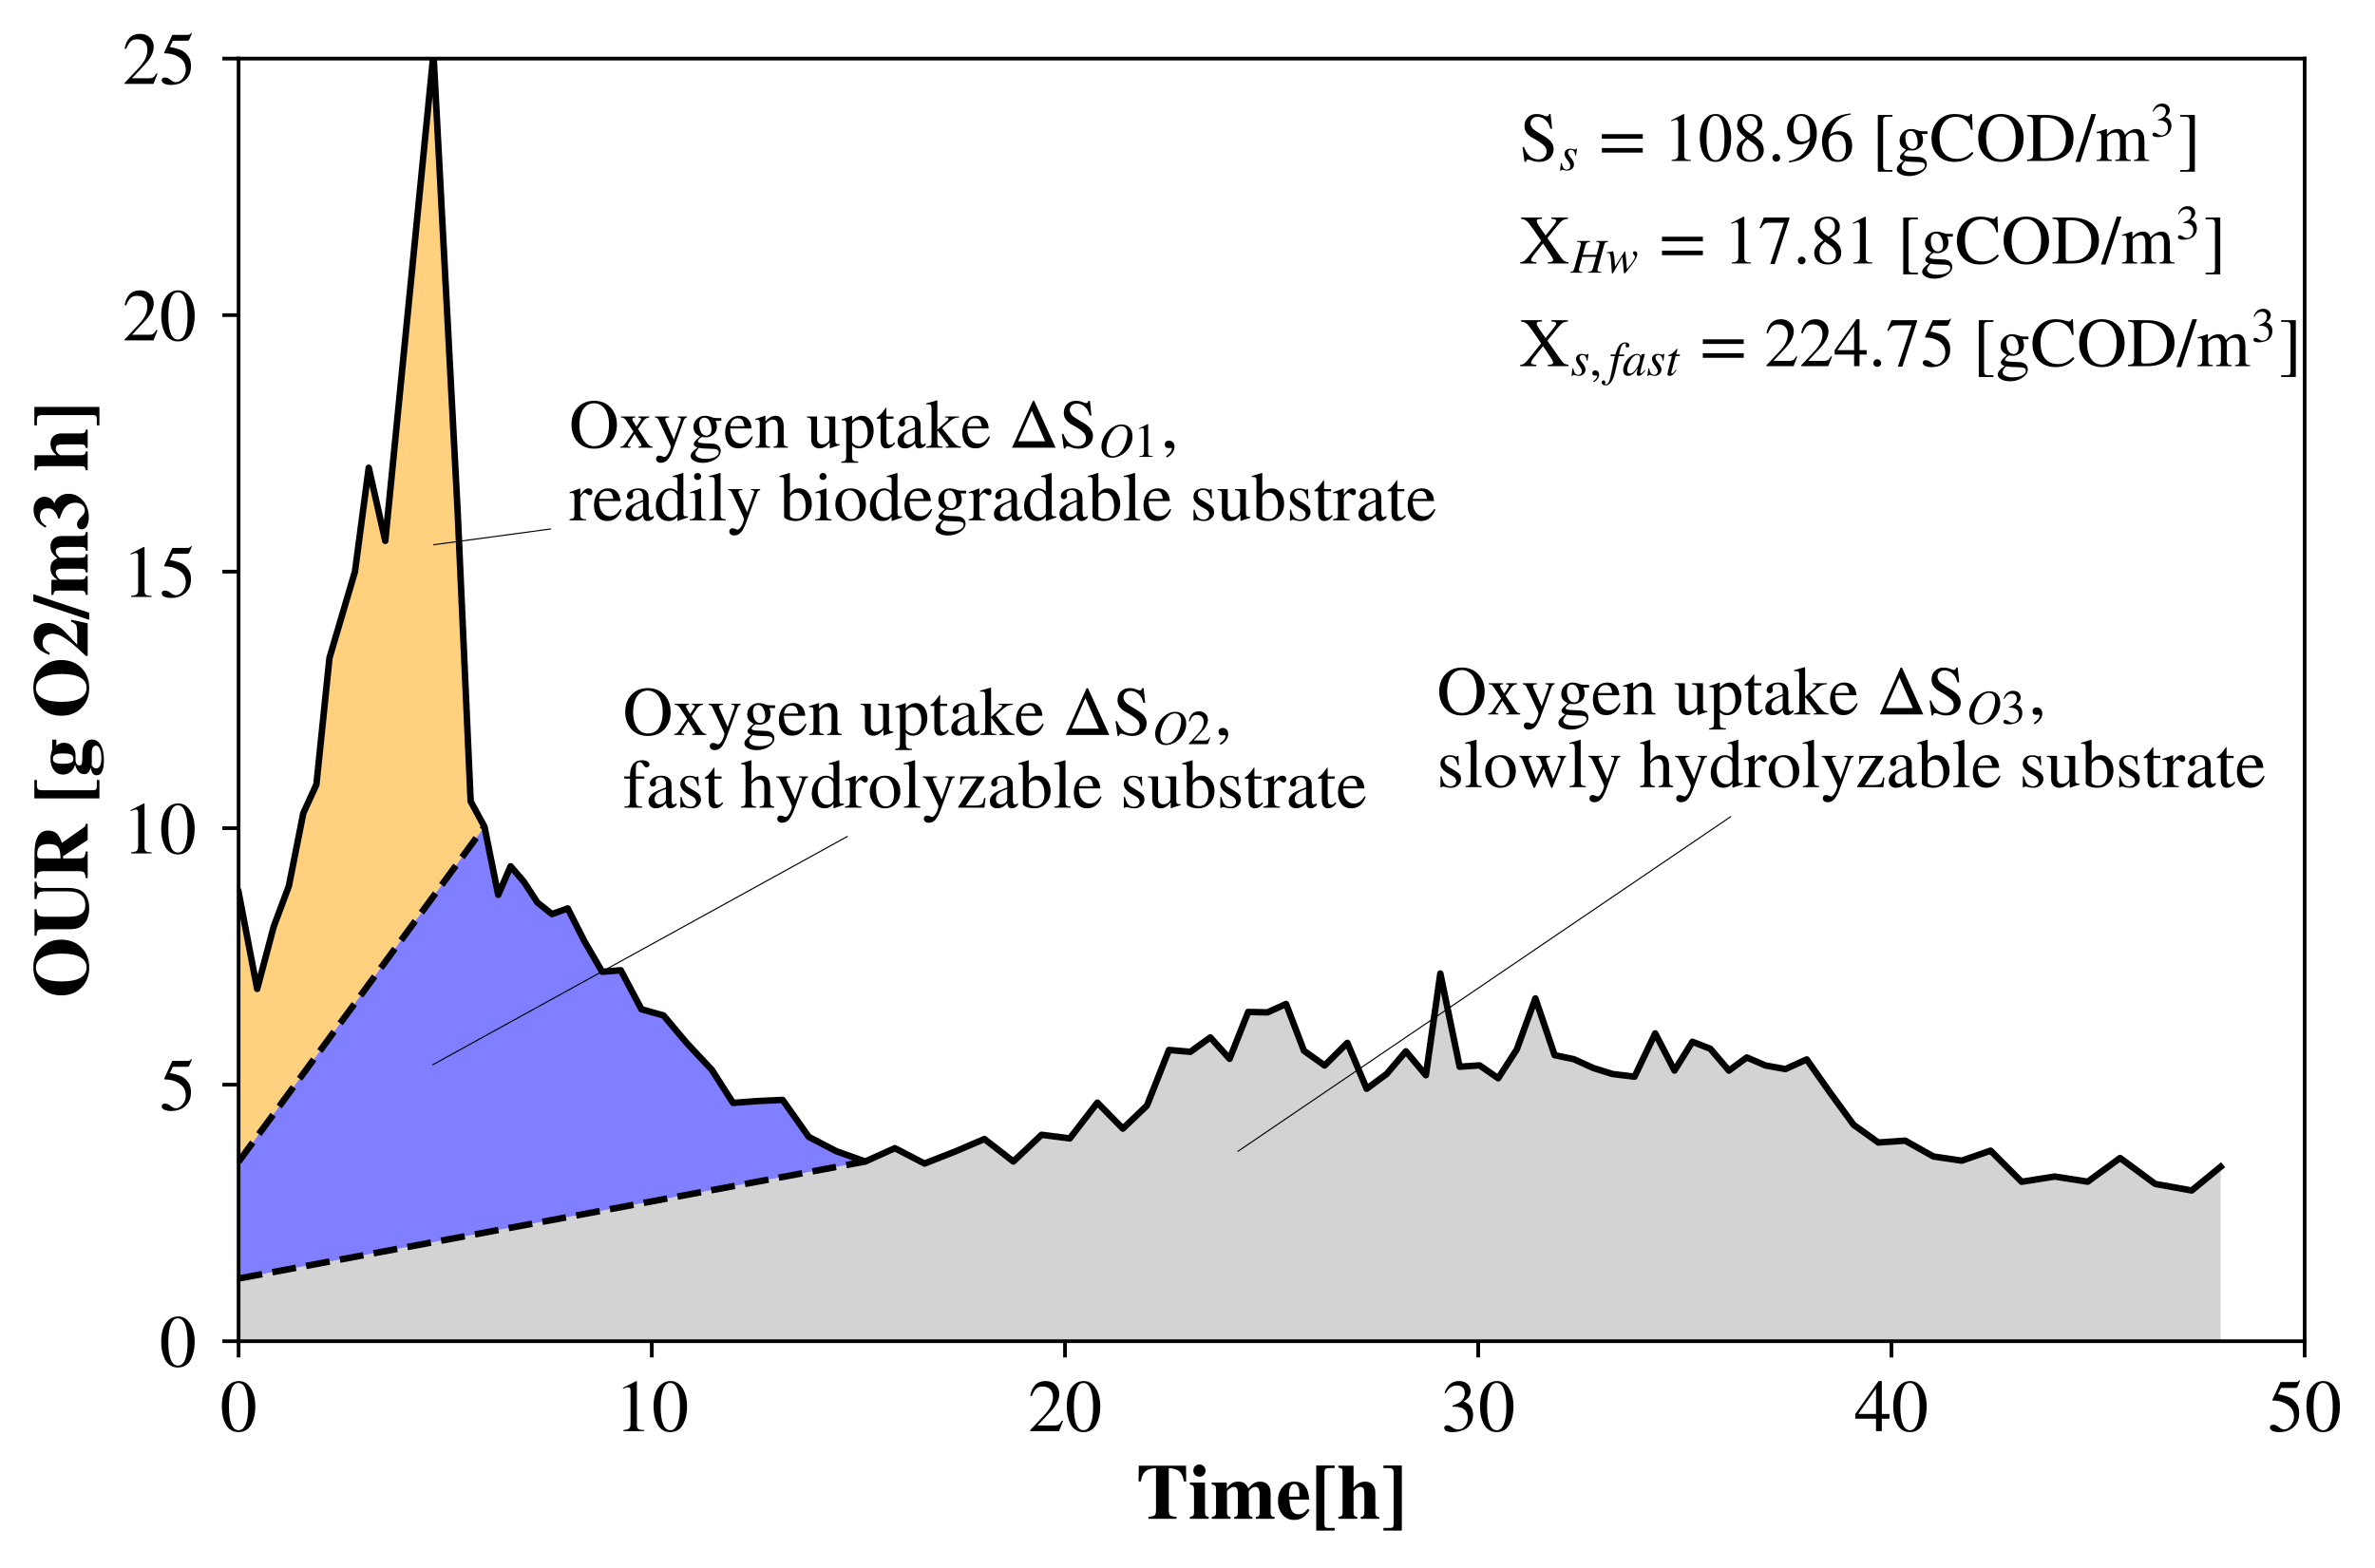 <?xml version="1.0" encoding="utf-8" standalone="no"?>
<!DOCTYPE svg PUBLIC "-//W3C//DTD SVG 1.1//EN"
  "http://www.w3.org/Graphics/SVG/1.1/DTD/svg11.dtd">
<!-- Created with matplotlib (https://matplotlib.org/) -->
<svg height="338.94pt" version="1.1" viewBox="0 0 513.147 338.94" width="513.147pt" xmlns="http://www.w3.org/2000/svg" xmlns:xlink="http://www.w3.org/1999/xlink">
 <defs>
  <style type="text/css">
*{stroke-linecap:butt;stroke-linejoin:round;}
  </style>
 </defs>
 <g id="figure_1">
  <g id="patch_1">
   <path d="M 0 338.94 
L 513.147 338.94 
L 513.147 0 
L 0 0 
z
" style="fill:#ffffff;"/>
  </g>
  <g id="axes_1">
   <g id="patch_2">
    <path d="M 51.547 289.864 
L 497.947 289.864 
L 497.947 12.664 
L 51.547 12.664 
z
" style="fill:#ffffff;"/>
   </g>
   <g id="patch_3">
    <path clip-path="url(#p0d11a3d869)" d="M 51.547 251.087 
L 51.547 192.811 
L 55.564 213.726 
L 59.136 200.273 
L 62.409 191.497 
L 65.534 175.743 
L 68.361 169.559 
L 71.188 142.172 
L 76.694 123.544 
L 79.67 101.091 
L 83.241 116.891 
L 93.657 11.555 
L 98.865 110.238 
L 101.692 173.184 
L 104.668 178.667 
z
" style="fill:#ffa500;opacity:0.5;"/>
   </g>
   <g id="patch_4">
    <path clip-path="url(#p0d11a3d869)" d="M 51.547 251.087 
L 60.475 178.667 
z
" style="fill:#ffa500;opacity:0.5;"/>
   </g>
   <g id="patch_5">
    <path clip-path="url(#p0d11a3d869)" d="M 51.547 276.32 
L 51.547 251.087 
L 104.668 178.667 
L 107.644 193.398 
L 110.323 187.221 
L 113.15 190.515 
L 116.126 195.061 
L 119.251 197.556 
L 122.673 196.333 
L 126.244 203.377 
L 130.113 210.03 
L 134.131 209.698 
L 138.595 218.129 
L 143.356 219.455 
L 148.416 225.465 
L 153.772 231.177 
L 158.385 238.366 
L 163.593 237.972 
L 169.099 237.714 
L 174.753 245.713 
L 180.705 248.806 
L 186.955 251.026 
z
" style="fill:#0000ff;opacity:0.5;"/>
   </g>
   <g id="patch_6">
    <path clip-path="url(#p0d11a3d869)" d="M 51.547 276.32 
L 60.475 251.026 
z
" style="fill:#0000ff;opacity:0.5;"/>
   </g>
   <g id="patch_7">
    <path clip-path="url(#p0d11a3d869)" d="M 51.547 289.864 
L 51.547 276.32 
L 186.955 251.026 
L 193.353 248.149 
L 199.752 251.468 
L 206.299 248.897 
L 212.697 246.171 
L 218.947 251.026 
L 225.048 245.251 
L 231.148 246.034 
L 237.1 238.305 
L 242.606 243.918 
L 247.814 238.935 
L 252.576 226.918 
L 257.188 227.327 
L 261.504 224.204 
L 265.67 228.832 
L 269.688 218.708 
L 273.854 218.8 
L 277.872 216.985 
L 281.74 227.096 
L 286.204 230.278 
L 291.115 225.383 
L 295.281 235.311 
L 299.596 232.117 
L 303.763 227.217 
L 308.078 232.384 
L 311.203 210.4 
L 315.369 230.543 
L 319.684 230.255 
L 323.702 233.038 
L 327.72 226.807 
L 331.737 215.776 
L 335.904 228.048 
L 340.07 228.924 
L 344.236 230.82 
L 348.403 232.117 
L 353.164 232.699 
L 357.628 223.336 
L 361.795 231.375 
L 365.664 225.15 
L 369.532 226.662 
L 373.55 231.375 
L 377.419 228.542 
L 381.436 230.266 
L 385.752 231.053 
L 390.364 228.965 
L 395.275 235.953 
L 400.483 243.086 
L 405.84 246.923 
L 411.643 246.526 
L 417.744 249.947 
L 423.844 250.846 
L 430.094 248.688 
L 436.79 255.406 
L 443.932 254.279 
L 451.075 255.39 
L 458.068 250.271 
L 465.657 255.877 
L 473.544 257.293 
L 479.793 252.165 
L 479.793 289.864 
z
" style="fill:#a9a9a9;opacity:0.5;"/>
   </g>
   <g id="matplotlib.axis_1">
    <g id="xtick_1">
     <g id="line2d_1">
      <defs>
       <path d="M 0 0 
L 0 3.5 
" id="m859b48ff39" style="stroke:#000000;stroke-width:0.8;"/>
      </defs>
      <g>
       <use style="stroke:#000000;stroke-width:0.8;" x="51.547" xlink:href="#m859b48ff39" y="289.864"/>
      </g>
     </g>
     <g id="text_1">
      <!-- 0 -->
      <defs>
       <path d="M 47.594 33 
Q 47.594 26.297 46.297 20.344 
Q 45 14.406 42.453 9.406 
Q 39.906 4.406 35.406 1.5 
Q 30.906 -1.406 25 -1.406 
Q 18.906 -1.406 14.297 1.688 
Q 9.703 4.797 7.203 10 
Q 4.703 15.203 3.547 21.094 
Q 2.406 27 2.406 33.594 
Q 2.406 42.906 4.703 50.344 
Q 7 57.797 12.344 62.688 
Q 17.703 67.594 25.406 67.594 
Q 35.203 67.594 41.391 58 
Q 47.594 48.406 47.594 33 
z
M 38 32.5 
Q 38 48.297 34.641 56.641 
Q 31.297 65 24.797 65 
Q 18.594 65 15.297 56.594 
Q 12 48.203 12 32.906 
Q 12 17.5 15.297 9.344 
Q 18.594 1.203 25 1.203 
Q 31.297 1.203 34.641 9.344 
Q 38 17.5 38 32.5 
z
" id="STIXGeneral-Regular-48"/>
      </defs>
      <g transform="translate(47.547 309.291)scale(0.16 -0.16)">
       <use xlink:href="#STIXGeneral-Regular-48"/>
      </g>
     </g>
    </g>
    <g id="xtick_2">
     <g id="line2d_2">
      <g>
       <use style="stroke:#000000;stroke-width:0.8;" x="140.827" xlink:href="#m859b48ff39" y="289.864"/>
      </g>
     </g>
     <g id="text_2">
      <!-- 10 -->
      <defs>
       <path d="M 39.406 0 
L 11.797 0 
L 11.797 1.5 
Q 17.297 1.797 19.297 3.547 
Q 21.297 5.297 21.297 9.5 
L 21.297 54.406 
Q 21.297 59.297 18.297 59.297 
Q 16.906 59.297 13.797 58.094 
L 11.094 57.094 
L 11.094 58.5 
L 29 67.594 
L 29.906 67.297 
L 29.906 7.594 
Q 29.906 4.297 31.906 2.891 
Q 33.906 1.5 39.406 1.5 
z
" id="STIXGeneral-Regular-49"/>
      </defs>
      <g transform="translate(132.827 309.291)scale(0.16 -0.16)">
       <use xlink:href="#STIXGeneral-Regular-49"/>
       <use x="50" xlink:href="#STIXGeneral-Regular-48"/>
      </g>
     </g>
    </g>
    <g id="xtick_3">
     <g id="line2d_3">
      <g>
       <use style="stroke:#000000;stroke-width:0.8;" x="230.107" xlink:href="#m859b48ff39" y="289.864"/>
      </g>
     </g>
     <g id="text_3">
      <!-- 20 -->
      <defs>
       <path d="M 47.406 13.703 
L 42 0 
L 2.906 0 
L 2.906 1.203 
L 20.703 20.094 
Q 27.703 27.406 30.703 33.5 
Q 33.703 39.594 33.703 46.094 
Q 33.703 52.797 30 56.5 
Q 26.297 60.203 19.797 60.203 
Q 14.406 60.203 11.25 57.391 
Q 8.094 54.594 5.094 47.203 
L 3 47.703 
Q 4.703 57 9.844 62.297 
Q 15 67.594 23.797 67.594 
Q 32.094 67.594 37.188 62.594 
Q 42.297 57.594 42.297 50 
Q 42.297 38.703 29.5 25.203 
L 13 7.594 
L 36.406 7.594 
Q 39.703 7.594 41.641 8.891 
Q 43.594 10.203 46 14.297 
z
" id="STIXGeneral-Regular-50"/>
      </defs>
      <g transform="translate(222.107 309.291)scale(0.16 -0.16)">
       <use xlink:href="#STIXGeneral-Regular-50"/>
       <use x="50" xlink:href="#STIXGeneral-Regular-48"/>
      </g>
     </g>
    </g>
    <g id="xtick_4">
     <g id="line2d_4">
      <g>
       <use style="stroke:#000000;stroke-width:0.8;" x="319.387" xlink:href="#m859b48ff39" y="289.864"/>
      </g>
     </g>
     <g id="text_4">
      <!-- 30 -->
      <defs>
       <path d="M 6.094 51 
L 4.5 51.406 
Q 6.797 58.906 11.688 63.25 
Q 16.594 67.594 24.094 67.594 
Q 31.094 67.594 35.391 63.797 
Q 39.703 60 39.703 53.906 
Q 39.703 45.703 30.406 40.094 
Q 35.906 37.703 38.703 34.797 
Q 43.094 29.906 43.094 21.906 
Q 43.094 13.906 38.5 7.906 
Q 35.094 3.297 28.75 0.938 
Q 22.406 -1.406 15.297 -1.406 
Q 4.094 -1.406 4.094 4.297 
Q 4.094 5.906 5.297 6.906 
Q 6.5 7.906 8.203 7.906 
Q 10.703 7.906 14.297 5.297 
Q 18.703 2.203 22.906 2.203 
Q 28.406 2.203 32.156 6.641 
Q 35.906 11.094 35.906 17.5 
Q 35.906 29 25.5 32 
Q 22.406 33 15.297 33 
L 15.297 34.406 
Q 20.906 36.297 23.703 38 
Q 31.797 42.594 31.797 51.406 
Q 31.797 56.406 28.938 59 
Q 26.094 61.594 21 61.594 
Q 12 61.594 6.094 51 
z
" id="STIXGeneral-Regular-51"/>
      </defs>
      <g transform="translate(311.387 309.291)scale(0.16 -0.16)">
       <use xlink:href="#STIXGeneral-Regular-51"/>
       <use x="50" xlink:href="#STIXGeneral-Regular-48"/>
      </g>
     </g>
    </g>
    <g id="xtick_5">
     <g id="line2d_5">
      <g>
       <use style="stroke:#000000;stroke-width:0.8;" x="408.667" xlink:href="#m859b48ff39" y="289.864"/>
      </g>
     </g>
     <g id="text_5">
      <!-- 40 -->
      <defs>
       <path d="M 47.297 16.703 
L 37 16.703 
L 37 0 
L 29.203 0 
L 29.203 16.703 
L 1.203 16.703 
L 1.203 23.094 
L 32.594 67.594 
L 37 67.594 
L 37 23.094 
L 47.297 23.094 
z
M 29.203 23.094 
L 29.203 57.406 
L 5.203 23.094 
z
" id="STIXGeneral-Regular-52"/>
      </defs>
      <g transform="translate(400.667 309.291)scale(0.16 -0.16)">
       <use xlink:href="#STIXGeneral-Regular-52"/>
       <use x="50" xlink:href="#STIXGeneral-Regular-48"/>
      </g>
     </g>
    </g>
    <g id="xtick_6">
     <g id="line2d_6">
      <g>
       <use style="stroke:#000000;stroke-width:0.8;" x="497.947" xlink:href="#m859b48ff39" y="289.864"/>
      </g>
     </g>
     <g id="text_6">
      <!-- 50 -->
      <defs>
       <path d="M 43.797 68.094 
L 40.203 59.594 
Q 39.594 58.297 37.5 58.297 
L 18.094 58.297 
L 14.094 49.797 
Q 25.094 47.703 30 45.25 
Q 34.906 42.797 39.094 37 
Q 42.594 32.203 42.594 24.297 
Q 42.594 17.094 40.25 12.188 
Q 37.906 7.297 32.797 3.5 
Q 26 -1.406 15.797 -1.406 
Q 10.094 -1.406 6.594 0.297 
Q 3.094 2 3.094 4.797 
Q 3.094 8.594 7.594 8.594 
Q 11.203 8.594 15 5.5 
Q 18.906 2.297 22.094 2.297 
Q 27.297 2.297 31.438 7.5 
Q 35.594 12.703 35.594 19.203 
Q 35.594 28.797 28.906 34.203 
Q 20.203 41.203 7.594 41.203 
Q 6.406 41.203 6.406 42 
L 6.5 42.5 
L 17.406 66.203 
L 38.094 66.203 
Q 39.797 66.203 40.75 66.703 
Q 41.703 67.203 42.906 68.797 
z
" id="STIXGeneral-Regular-53"/>
      </defs>
      <g transform="translate(489.947 309.291)scale(0.16 -0.16)">
       <use xlink:href="#STIXGeneral-Regular-53"/>
       <use x="50" xlink:href="#STIXGeneral-Regular-48"/>
      </g>
     </g>
    </g>
    <g id="text_7">
     <!-- Time[h] -->
     <defs>
      <path d="M 63.594 47.5 
L 60.703 47.5 
Q 59.406 56.406 55.047 60.25 
Q 50.703 64.094 41.5 64.406 
L 41.5 11.703 
Q 41.5 6 43.141 4.5 
Q 44.797 3 51.297 2.5 
L 51.297 0 
L 15.594 0 
L 15.594 2.5 
Q 22 3 23.641 4.547 
Q 25.297 6.094 25.297 11.703 
L 25.297 64.406 
Q 16 64.094 11.641 60.25 
Q 7.297 56.406 6 47.5 
L 3.094 47.5 
L 3.406 67.594 
L 63.406 67.594 
z
" id="STIXGeneral-Bold-84"/>
      <path d="M 21.5 61.297 
Q 21.5 58 19.25 55.797 
Q 17 53.594 13.703 53.594 
Q 10.406 53.594 8.203 55.797 
Q 6 58 6 61.297 
Q 6 64.594 8.25 66.844 
Q 10.5 69.094 13.906 69.094 
Q 17 69.094 19.25 66.797 
Q 21.5 64.5 21.5 61.297 
z
M 25.594 0 
L 1.594 0 
L 1.594 2.406 
Q 5.094 3.203 6 4.297 
Q 6.906 5.406 6.906 8.797 
L 6.906 37.297 
Q 6.906 40.594 5.844 41.797 
Q 4.797 43 1.5 43.703 
L 1.5 46.094 
L 20.797 46.094 
L 20.797 8.5 
Q 20.797 5.297 21.844 4.047 
Q 22.906 2.797 25.594 2.406 
z
" id="STIXGeneral-Bold-105"/>
      <path d="M 81.406 0 
L 57.703 0 
L 57.703 2.406 
Q 60.5 2.594 61.5 3.844 
Q 62.5 5.094 62.5 8.297 
L 62.5 31.094 
Q 62.5 40.594 57.203 40.594 
Q 54.297 40.594 51.406 38.094 
Q 50.5 37.406 49.594 36.297 
Q 48.703 35.203 48.703 34.797 
L 48.703 8.297 
Q 48.703 5.406 49.703 4.047 
Q 50.703 2.703 53.297 2.406 
L 53.297 0 
L 30.094 0 
L 30.094 2.406 
Q 32.797 2.594 33.797 3.891 
Q 34.797 5.203 34.797 8.297 
L 34.797 32.297 
Q 34.797 36.797 33.547 38.688 
Q 32.297 40.594 29.406 40.594 
Q 27.5 40.594 24.25 38.344 
Q 21 36.094 21 34.406 
L 21 8.297 
Q 21 5.406 21.953 4.094 
Q 22.906 2.797 25.5 2.406 
L 25.5 0 
L 1.594 0 
L 1.594 2.406 
Q 4.906 3 6 4.25 
Q 7.094 5.5 7.094 8.594 
L 7.094 37.297 
Q 7.094 40.797 6 42 
Q 4.906 43.203 1.5 43.703 
L 1.5 46.094 
L 20.703 46.094 
L 20.703 38.594 
L 21 38.594 
Q 23.906 43.203 27.25 45.25 
Q 30.594 47.297 35.406 47.297 
Q 40.094 47.297 43 45.297 
Q 45.906 43.297 48.203 38.594 
Q 52.094 43.406 55.344 45.344 
Q 58.594 47.297 62.906 47.297 
Q 69.094 47.297 72.75 43.5 
Q 76.406 39.703 76.406 33.094 
L 76.406 8.297 
Q 76.406 5.094 77.453 3.797 
Q 78.5 2.5 81.406 2.406 
z
" id="STIXGeneral-Bold-109"/>
      <path d="M 40.297 12.594 
L 42.703 11.203 
Q 38.297 4.203 33.844 1.391 
Q 29.406 -1.406 22.906 -1.406 
Q 13.906 -1.406 8.203 5.344 
Q 2.5 12.094 2.5 22.406 
Q 2.5 33.594 8.25 40.438 
Q 14 47.297 23.406 47.297 
Q 31.703 47.297 36.203 42.297 
Q 41.5 36.5 42.094 24.5 
L 16.906 24.5 
Q 17.203 20.297 17.703 17.438 
Q 18.203 14.594 19.391 11.688 
Q 20.594 8.797 22.938 7.297 
Q 25.297 5.797 28.797 5.797 
Q 32 5.797 34.594 7.344 
Q 37.203 8.906 40.297 12.594 
z
M 29.797 28.203 
L 29.797 30.297 
Q 29.797 37.594 28.906 39.5 
Q 27.703 42 26.547 43.094 
Q 25.406 44.203 23.406 44.203 
Q 19.797 44.203 18.094 40.547 
Q 16.406 36.906 16.406 28.203 
z
" id="STIXGeneral-Bold-101"/>
      <path d="M 30.094 -14.906 
L 6.703 -14.906 
L 6.703 67.797 
L 30.094 67.797 
L 30.094 64.5 
L 23.797 64.5 
Q 19.594 64.5 18.344 63.203 
Q 17.094 61.906 17.094 57.5 
L 17.094 -6.297 
Q 17.094 -9.5 18.047 -10.547 
Q 19 -11.594 22.094 -11.594 
L 30.094 -11.594 
z
" id="STIXGeneral-Bold-91"/>
      <path d="M 53.406 0 
L 30 0 
L 30 2.406 
Q 32.5 2.703 33.547 4.047 
Q 34.594 5.406 34.594 8.5 
L 34.594 30.906 
Q 34.594 36.297 33.5 38.438 
Q 32.406 40.594 29.5 40.594 
Q 25.906 40.594 22.5 37.203 
Q 20.797 35.5 20.797 34.797 
L 20.797 8.5 
Q 20.797 5.406 21.797 4.094 
Q 22.797 2.797 25.594 2.406 
L 25.594 0 
L 1.594 0 
L 1.594 2.406 
Q 5.203 3.094 6.047 4 
Q 6.906 4.906 6.906 8.906 
L 6.906 59.094 
Q 6.906 62.594 6 63.547 
Q 5.094 64.5 1.5 65.203 
L 1.5 67.594 
L 20.797 67.594 
L 20.797 39.594 
Q 27.297 47.297 35.5 47.297 
Q 41.5 47.297 45 43.5 
Q 48.5 39.703 48.5 33.703 
L 48.5 8.703 
Q 48.5 5.297 49.641 3.844 
Q 50.797 2.406 53.406 2.406 
z
" id="STIXGeneral-Bold-104"/>
      <path d="M 26.594 -14.906 
L 3.203 -14.906 
L 3.203 -11.594 
L 11.203 -11.594 
Q 14.297 -11.594 15.25 -10.594 
Q 16.203 -9.594 16.203 -6.297 
L 16.203 57.5 
Q 16.203 61.906 14.953 63.203 
Q 13.703 64.5 9.5 64.5 
L 3.203 64.5 
L 3.203 67.797 
L 26.594 67.797 
z
" id="STIXGeneral-Bold-93"/>
     </defs>
     <g transform="translate(245.474 328.255)scale(0.17 -0.17)">
      <use xlink:href="#STIXGeneral-Bold-84"/>
      <use x="66.7" xlink:href="#STIXGeneral-Bold-105"/>
      <use x="94.5" xlink:href="#STIXGeneral-Bold-109"/>
      <use x="177.8" xlink:href="#STIXGeneral-Bold-101"/>
      <use x="222.2" xlink:href="#STIXGeneral-Bold-91"/>
      <use x="255.5" xlink:href="#STIXGeneral-Bold-104"/>
      <use x="311.1" xlink:href="#STIXGeneral-Bold-93"/>
     </g>
    </g>
   </g>
   <g id="matplotlib.axis_2">
    <g id="ytick_1">
     <g id="line2d_7">
      <defs>
       <path d="M 0 0 
L -3.5 0 
" id="m6715a32d0e" style="stroke:#000000;stroke-width:0.8;"/>
      </defs>
      <g>
       <use style="stroke:#000000;stroke-width:0.8;" x="51.547" xlink:href="#m6715a32d0e" y="289.864"/>
      </g>
     </g>
     <g id="text_8">
      <!-- 0 -->
      <g transform="translate(34.447 295.327)scale(0.16 -0.16)">
       <use xlink:href="#STIXGeneral-Regular-48"/>
      </g>
     </g>
    </g>
    <g id="ytick_2">
     <g id="line2d_8">
      <g>
       <use style="stroke:#000000;stroke-width:0.8;" x="51.547" xlink:href="#m6715a32d0e" y="234.424"/>
      </g>
     </g>
     <g id="text_9">
      <!-- 5 -->
      <g transform="translate(34.447 239.887)scale(0.16 -0.16)">
       <use xlink:href="#STIXGeneral-Regular-53"/>
      </g>
     </g>
    </g>
    <g id="ytick_3">
     <g id="line2d_9">
      <g>
       <use style="stroke:#000000;stroke-width:0.8;" x="51.547" xlink:href="#m6715a32d0e" y="178.984"/>
      </g>
     </g>
     <g id="text_10">
      <!-- 10 -->
      <g transform="translate(26.447 184.447)scale(0.16 -0.16)">
       <use xlink:href="#STIXGeneral-Regular-49"/>
       <use x="50" xlink:href="#STIXGeneral-Regular-48"/>
      </g>
     </g>
    </g>
    <g id="ytick_4">
     <g id="line2d_10">
      <g>
       <use style="stroke:#000000;stroke-width:0.8;" x="51.547" xlink:href="#m6715a32d0e" y="123.544"/>
      </g>
     </g>
     <g id="text_11">
      <!-- 15 -->
      <g transform="translate(26.447 129.007)scale(0.16 -0.16)">
       <use xlink:href="#STIXGeneral-Regular-49"/>
       <use x="50" xlink:href="#STIXGeneral-Regular-53"/>
      </g>
     </g>
    </g>
    <g id="ytick_5">
     <g id="line2d_11">
      <g>
       <use style="stroke:#000000;stroke-width:0.8;" x="51.547" xlink:href="#m6715a32d0e" y="68.104"/>
      </g>
     </g>
     <g id="text_12">
      <!-- 20 -->
      <g transform="translate(26.447 73.567)scale(0.16 -0.16)">
       <use xlink:href="#STIXGeneral-Regular-50"/>
       <use x="50" xlink:href="#STIXGeneral-Regular-48"/>
      </g>
     </g>
    </g>
    <g id="ytick_6">
     <g id="line2d_12">
      <g>
       <use style="stroke:#000000;stroke-width:0.8;" x="51.547" xlink:href="#m6715a32d0e" y="12.664"/>
      </g>
     </g>
     <g id="text_13">
      <!-- 25 -->
      <g transform="translate(26.447 18.128)scale(0.16 -0.16)">
       <use xlink:href="#STIXGeneral-Regular-50"/>
       <use x="50" xlink:href="#STIXGeneral-Regular-53"/>
      </g>
     </g>
    </g>
    <g id="text_14">
     <!-- OUR [g O2/m3 h] -->
     <defs>
      <path d="M 74.297 33.5 
Q 74.297 17.906 64.344 8 
Q 54.406 -1.906 38.797 -1.906 
Q 23.297 -1.906 13.391 8 
Q 3.5 17.906 3.5 33.406 
Q 3.5 49.297 13.594 59.188 
Q 23.703 69.094 39.406 69.094 
Q 54.5 69.094 64.391 59.047 
Q 74.297 49 74.297 33.5 
z
M 56.594 32.797 
Q 56.594 48.797 51.938 57.297 
Q 47.297 65.797 38.5 65.797 
Q 30.203 65.797 25.703 57.25 
Q 21.203 48.703 21.203 33 
Q 21.203 17.297 25.797 9.344 
Q 30.406 1.406 39 1.406 
Q 47.594 1.406 52.094 9.406 
Q 56.594 17.406 56.594 32.797 
z
" id="STIXGeneral-Bold-79"/>
      <path d="M 70.094 67.594 
L 70.094 65.094 
Q 65.297 64.406 63.797 62.703 
Q 62.297 61 62.297 56.594 
L 62.297 25.203 
Q 62.297 9.594 54.703 3.594 
Q 47.906 -1.906 36.297 -1.906 
Q 24.703 -1.906 17.797 3.5 
Q 13.5 6.906 11.641 11.406 
Q 9.797 15.906 9.797 23.094 
L 9.797 55.5 
Q 9.797 61.406 8.391 63 
Q 7 64.594 1.594 65.094 
L 1.594 67.594 
L 35.203 67.594 
L 35.203 65.094 
Q 29.203 64.594 27.453 62.797 
Q 25.703 61 25.703 55 
L 25.703 23.203 
Q 25.703 3 40.297 3 
Q 57.906 3 57.906 25.203 
L 57.906 55.203 
Q 57.906 60.594 55.844 62.594 
Q 53.797 64.594 48.203 65.094 
L 48.203 67.594 
z
" id="STIXGeneral-Bold-85"/>
      <path d="M 71.594 0 
L 51.094 0 
L 30.406 31.297 
L 27.594 31.297 
L 27.594 11.703 
Q 27.594 6.297 29.047 4.797 
Q 30.5 3.297 36.406 2.5 
L 36.406 0 
L 2.594 0 
L 2.594 2.5 
Q 8.5 3.203 9.953 4.703 
Q 11.406 6.203 11.406 12 
L 11.406 55.094 
Q 11.406 61 9.75 62.844 
Q 8.094 64.703 2.594 65.094 
L 2.594 67.594 
L 33.406 67.594 
Q 63 67.594 63 50.406 
Q 63 42.797 58.5 38.594 
Q 54.297 34.797 47.297 32.906 
L 67.203 4.703 
Q 68.703 2.5 71.594 2.5 
z
M 27.594 59.703 
L 27.594 34.5 
Q 37.906 34.594 41.906 37.594 
Q 45.906 40.594 45.906 49.406 
Q 45.906 57.297 42.906 60.75 
Q 39.906 64.203 32.906 64.203 
Q 30 64.203 28.797 63.203 
Q 27.594 62.203 27.594 59.703 
z
" id="STIXGeneral-Bold-82"/>
      <path id="STIXGeneral-Bold-32"/>
      <path d="M 25.406 6.797 
L 30.594 6.797 
Q 38.703 6.797 43.5 3.547 
Q 48.297 0.297 48.297 -5.203 
Q 48.297 -12.297 41.438 -16.438 
Q 34.594 -20.594 22.203 -20.594 
Q 2.797 -20.594 2.797 -11.406 
Q 2.797 -5.297 12.406 -3.906 
Q 7.703 -2.203 5.953 -0.391 
Q 4.203 1.406 4.203 4.297 
Q 4.203 8.703 7.094 11.453 
Q 10 14.203 16.094 16 
Q 10.594 17.5 7.141 21.594 
Q 3.703 25.703 3.703 31.203 
Q 3.703 38.5 9.344 42.891 
Q 15 47.297 24 47.297 
Q 29.203 47.297 35.203 45.094 
L 48.094 45.094 
L 48.094 39.797 
L 40.094 39.797 
Q 44.094 36.203 44.094 30 
Q 44.094 20.594 34.906 16.797 
Q 32.5 15.797 30.797 15.594 
Q 29.094 15.406 22.203 15.406 
Q 19.203 15.406 17.25 14.047 
Q 15.297 12.703 15.297 10.5 
Q 15.297 8.406 17.391 7.594 
Q 19.5 6.797 25.406 6.797 
z
M 30.594 31.203 
Q 30.594 38.203 29.047 41.203 
Q 27.5 44.203 23.891 44.203 
Q 20.297 44.203 18.844 41.297 
Q 17.406 38.406 17.406 31.094 
Q 17.406 24.094 18.906 21.141 
Q 20.406 18.203 24 18.203 
Q 27.594 18.203 29.094 21.141 
Q 30.594 24.094 30.594 31.203 
z
M 31.5 -5.203 
L 15.094 -5.203 
Q 13 -6.906 12.297 -8 
Q 11.594 -9.094 11.594 -10.703 
Q 11.594 -17.406 25 -17.406 
Q 32.203 -17.406 36.297 -15.547 
Q 40.406 -13.703 40.406 -10.797 
Q 40.406 -5.203 31.5 -5.203 
z
" id="STIXGeneral-Bold-103"/>
      <path d="M 47.797 21.094 
L 43.203 0 
L 1.703 0 
L 1.703 2.297 
Q 12.594 13.906 16.844 18.953 
Q 21.094 24 24.906 29.906 
Q 30 37.703 30 44.703 
Q 30 50.094 26.891 53.75 
Q 23.797 57.406 18.094 57.406 
Q 10.406 57.406 5.906 48.406 
L 3.094 48.406 
Q 9.906 68.797 25.406 68.797 
Q 33.594 68.797 38.594 63.844 
Q 43.594 58.906 43.594 50.5 
Q 43.594 39.5 32.203 28.703 
L 16 13.297 
L 30 13.297 
Q 38.094 13.297 40.75 14.594 
Q 43.406 15.906 45.297 21.094 
z
" id="STIXGeneral-Bold-50"/>
      <path d="M 30.203 69.094 
L 6.594 -1.906 
L -2.406 -1.906 
L 21.203 69.094 
z
" id="STIXGeneral-Bold-47"/>
      <path d="M 5.797 52.406 
L 3.703 53.594 
Q 11.594 68.797 26.594 68.797 
Q 34 68.797 38.5 64.75 
Q 43 60.703 43 55.094 
Q 43 51.297 40.953 47.797 
Q 38.906 44.297 34.594 42.406 
Q 40.297 40.406 43.547 35.547 
Q 46.797 30.703 46.797 24.594 
Q 46.797 13.594 38.25 6.094 
Q 29.703 -1.406 16.797 -1.406 
Q 9.906 -1.406 5.75 1.047 
Q 1.594 3.5 1.594 7.594 
Q 1.594 10.203 3.438 11.891 
Q 5.297 13.594 8.094 13.594 
Q 12.594 13.594 17.703 7.906 
Q 21.594 3.594 25.594 3.594 
Q 30.094 3.594 32.75 7 
Q 35.406 10.406 35.406 15.797 
Q 35.406 23.297 30.5 27.906 
Q 27.906 30.297 24.906 31.797 
Q 21.906 33.297 15.203 35.594 
L 15.203 37.297 
Q 22.203 39.5 25.25 42.703 
Q 28.297 45.906 28.297 50.406 
Q 28.297 60.703 18.406 60.703 
Q 14.406 60.703 11.5 58.844 
Q 8.594 57 5.797 52.406 
z
" id="STIXGeneral-Bold-51"/>
     </defs>
     <g transform="translate(18.946 215.718)rotate(-90)scale(0.17 -0.17)">
      <use xlink:href="#STIXGeneral-Bold-79"/>
      <use x="77.8" xlink:href="#STIXGeneral-Bold-85"/>
      <use x="150" xlink:href="#STIXGeneral-Bold-82"/>
      <use x="222.2" xlink:href="#STIXGeneral-Bold-32"/>
      <use x="247.2" xlink:href="#STIXGeneral-Bold-91"/>
      <use x="280.5" xlink:href="#STIXGeneral-Bold-103"/>
      <use x="330.5" xlink:href="#STIXGeneral-Bold-32"/>
      <use x="355.5" xlink:href="#STIXGeneral-Bold-79"/>
      <use x="433.3" xlink:href="#STIXGeneral-Bold-50"/>
      <use x="483.3" xlink:href="#STIXGeneral-Bold-47"/>
      <use x="511.1" xlink:href="#STIXGeneral-Bold-109"/>
      <use x="594.4" xlink:href="#STIXGeneral-Bold-51"/>
      <use x="644.4" xlink:href="#STIXGeneral-Bold-32"/>
      <use x="669.4" xlink:href="#STIXGeneral-Bold-104"/>
      <use x="725" xlink:href="#STIXGeneral-Bold-93"/>
     </g>
    </g>
   </g>
   <g id="line2d_13">
    <path clip-path="url(#p0d11a3d869)" d="M 51.547 192.811 
L 55.564 213.726 
L 59.136 200.273 
L 62.409 191.497 
L 65.534 175.743 
L 68.361 169.559 
L 71.188 142.172 
L 76.694 123.544 
L 79.67 101.091 
L 83.241 116.891 
L 93.657 11.555 
L 98.865 110.238 
L 101.692 173.184 
L 104.668 178.667 
L 107.644 193.398 
L 110.323 187.221 
L 113.15 190.515 
L 116.126 195.061 
L 119.251 197.556 
L 122.673 196.333 
L 126.244 203.377 
L 130.113 210.03 
L 134.131 209.698 
L 138.595 218.129 
L 143.356 219.455 
L 148.416 225.465 
L 153.772 231.177 
L 158.385 238.366 
L 163.593 237.972 
L 169.099 237.714 
L 174.753 245.713 
L 180.705 248.806 
L 186.955 251.026 
L 193.353 248.149 
L 199.752 251.468 
L 206.299 248.897 
L 212.697 246.171 
L 218.947 251.026 
L 225.048 245.251 
L 231.148 246.034 
L 237.1 238.305 
L 242.606 243.918 
L 247.814 238.935 
L 252.576 226.918 
L 257.188 227.327 
L 261.504 224.204 
L 265.67 228.832 
L 269.688 218.708 
L 273.854 218.8 
L 277.872 216.985 
L 281.74 227.096 
L 286.204 230.278 
L 291.115 225.383 
L 295.281 235.311 
L 299.596 232.117 
L 303.763 227.217 
L 308.078 232.384 
L 311.203 210.4 
L 315.369 230.543 
L 319.684 230.255 
L 323.702 233.038 
L 327.72 226.807 
L 331.737 215.776 
L 335.904 228.048 
L 340.07 228.924 
L 344.236 230.82 
L 348.403 232.117 
L 353.164 232.699 
L 357.628 223.336 
L 361.795 231.375 
L 365.664 225.15 
L 369.532 226.662 
L 373.55 231.375 
L 377.419 228.542 
L 381.436 230.266 
L 385.752 231.053 
L 390.364 228.965 
L 395.275 235.953 
L 400.483 243.086 
L 405.84 246.923 
L 411.643 246.526 
L 417.744 249.947 
L 423.844 250.846 
L 430.094 248.688 
L 436.79 255.406 
L 443.932 254.279 
L 451.075 255.39 
L 458.068 250.271 
L 465.657 255.877 
L 473.544 257.293 
L 479.793 252.165 
" style="fill:none;stroke:#000000;stroke-linecap:square;stroke-width:1.4;"/>
   </g>
   <g id="line2d_14">
    <path clip-path="url(#p0d11a3d869)" d="M 51.547 251.087 
L 104.668 178.667 
" style="fill:none;stroke:#000000;stroke-dasharray:5.18,2.24;stroke-dashoffset:0;stroke-width:1.4;"/>
   </g>
   <g id="line2d_15">
    <path clip-path="url(#p0d11a3d869)" d="M 51.547 276.32 
L 186.955 251.026 
" style="fill:none;stroke:#000000;stroke-dasharray:5.18,2.24;stroke-dashoffset:0;stroke-width:1.4;"/>
   </g>
   <g id="patch_8">
    <path d="M 51.547 289.864 
L 51.547 12.664 
" style="fill:none;stroke:#000000;stroke-linecap:square;stroke-linejoin:miter;stroke-width:0.8;"/>
   </g>
   <g id="patch_9">
    <path d="M 497.947 289.864 
L 497.947 12.664 
" style="fill:none;stroke:#000000;stroke-linecap:square;stroke-linejoin:miter;stroke-width:0.8;"/>
   </g>
   <g id="patch_10">
    <path d="M 51.547 289.864 
L 497.947 289.864 
" style="fill:none;stroke:#000000;stroke-linecap:square;stroke-linejoin:miter;stroke-width:0.8;"/>
   </g>
   <g id="patch_11">
    <path d="M 51.547 12.664 
L 497.947 12.664 
" style="fill:none;stroke:#000000;stroke-linecap:square;stroke-linejoin:miter;stroke-width:0.8;"/>
   </g>
   <g id="patch_12">
    <path d="M 118.991 114.317 
L 93.703 117.732 
" style="fill:none;stroke:#000000;stroke-linecap:round;stroke-width:0.24;"/>
   </g>
   <g id="text_15">
    <!-- Oxygen uptake $\Delta$S$_{O1}$, -->
    <defs>
     <path d="M 68.797 33.094 
Q 68.797 17.703 59.688 8.141 
Q 50.594 -1.406 36.094 -1.406 
Q 21.5 -1.406 12.453 8.188 
Q 3.406 17.797 3.406 33.406 
Q 3.406 48.594 12.453 58.094 
Q 21.5 67.594 36.094 67.594 
Q 50.703 67.594 59.75 57.844 
Q 68.797 48.094 68.797 33.094 
z
M 57.406 33.703 
Q 57.406 42.203 55 48.953 
Q 52.594 55.703 48.297 59.297 
Q 42.703 64 36 64 
Q 27.5 64 21.703 57.297 
Q 18.5 53.703 16.641 47.047 
Q 14.797 40.406 14.797 33.203 
Q 14.797 15 23.797 6.703 
Q 28.703 2.203 36.203 2.203 
Q 44 2.203 49.094 7 
Q 57.406 15 57.406 33.703 
z
" id="STIXGeneral-Regular-79"/>
     <path d="M 47.906 0 
L 27.797 0 
L 27.797 1.5 
Q 30.297 1.703 31.047 2.141 
Q 31.797 2.594 31.797 3.906 
Q 31.797 4.797 31.203 5.703 
L 22.094 19.703 
L 14.203 7.406 
Q 12.203 4.297 12.203 3.297 
Q 12.203 1.5 16.203 1.5 
L 16.203 0 
L 1.703 0 
L 1.703 1.5 
Q 4.203 1.703 5.547 2.641 
Q 6.906 3.594 9 6.594 
L 20.406 23.094 
L 11 37.5 
Q 8.703 41 7.094 42.25 
Q 5.5 43.5 3.297 43.5 
L 2.406 43.5 
L 2.406 45 
L 23.094 45 
L 23.094 43.5 
Q 18.797 43.406 18.797 41.297 
Q 18.797 39.203 23.406 32.406 
Q 24.703 30.594 24.797 30.406 
Q 25.297 31.094 27.797 34.797 
Q 28.297 35.703 29 36.703 
Q 29.703 37.703 30.047 38.297 
Q 30.406 38.906 30.797 39.5 
Q 31.203 40.094 31.344 40.547 
Q 31.5 41 31.5 41.297 
Q 31.5 43.203 27.5 43.5 
L 27.5 45 
L 43.297 45 
L 43.297 43.5 
Q 38.203 43.297 35.203 39.094 
L 26.906 27.094 
L 39.703 7.5 
Q 43.594 1.5 47.906 1.5 
z
" id="STIXGeneral-Regular-120"/>
     <path d="M 47.5 45 
L 47.5 43.5 
Q 45.703 43.297 44.594 42.188 
Q 43.5 41.094 42.5 38.406 
L 27.5 -2.5 
Q 23.594 -13.094 19.641 -17.438 
Q 15.703 -21.797 10 -21.797 
Q 6.797 -21.797 4.891 -20.141 
Q 3 -18.5 3 -16 
Q 3 -14.094 4.25 -12.75 
Q 5.5 -11.406 7.297 -11.406 
Q 10.203 -11.406 12.5 -12.703 
Q 13.797 -13.406 15.094 -13.406 
Q 17.203 -13.406 20.094 -9 
Q 21.5 -7 22.797 -3.297 
Q 24.094 0.406 24.094 1.797 
Q 24.094 3.094 19.906 11.906 
L 6.703 40.094 
Q 5.406 43 1.406 43.594 
L 1.406 45 
L 21.906 45 
L 21.906 43.5 
Q 18.703 43.406 17.453 42.797 
Q 16.203 42.203 16.203 40.797 
Q 16.203 39.703 17.5 36.703 
L 28.703 11.703 
L 38.406 39.297 
Q 38.797 40.203 38.797 41.094 
Q 38.797 43.5 34.203 43.5 
L 34.203 45 
z
" id="STIXGeneral-Regular-121"/>
     <path d="M 47 38.797 
L 38.703 38.797 
Q 40.594 34.5 40.594 30.406 
Q 40.594 22.703 35.391 18.797 
Q 30.203 14.906 25 14.906 
Q 23.906 14.906 21.203 15.203 
L 19.297 15.406 
Q 17.297 14.797 15.297 12.688 
Q 13.297 10.594 13.297 9.094 
Q 13.297 6.797 21.094 6.406 
L 34 5.797 
Q 39.5 5.594 42.797 2.688 
Q 46.094 -0.203 46.094 -4.906 
Q 46.094 -10.703 40.094 -15.406 
Q 31.797 -21.797 20.094 -21.797 
Q 12.906 -21.797 7.844 -18.938 
Q 2.797 -16.094 2.797 -12.094 
Q 2.797 -9.297 5 -6.547 
Q 7.203 -3.797 12.594 0.094 
Q 9.406 1.594 8.344 2.688 
Q 7.297 3.797 7.297 5.406 
Q 7.297 8.297 11.906 12.297 
Q 14.203 14.297 16.203 16.297 
Q 11.203 18.797 9.047 21.891 
Q 6.906 25 6.906 29.703 
Q 6.906 36.5 11.75 41.25 
Q 16.594 46 23.594 46 
Q 27.594 46 31.594 44.5 
L 33.797 43.703 
Q 36.703 42.703 39.297 42.703 
L 47 42.703 
z
M 15.203 33.797 
L 15.203 33.5 
Q 15.203 26.297 18.047 21.844 
Q 20.906 17.406 25.5 17.406 
Q 28.906 17.406 30.906 19.844 
Q 32.906 22.297 32.906 26.406 
Q 32.906 33 29.906 38.5 
Q 27.406 43.203 22.594 43.203 
Q 19.094 43.203 17.141 40.703 
Q 15.203 38.203 15.203 33.797 
z
M 43.297 -6.406 
Q 43.297 -3.594 40.547 -2.547 
Q 37.797 -1.5 30.906 -1.5 
Q 21 -1.5 14.703 -0.203 
Q 11.703 -3.797 10.75 -5.438 
Q 9.797 -7.094 9.797 -8.797 
Q 9.797 -12.094 13.75 -14.094 
Q 17.703 -16.094 24.297 -16.094 
Q 32.797 -16.094 38.047 -13.438 
Q 43.297 -10.797 43.297 -6.406 
z
" id="STIXGeneral-Regular-103"/>
     <path d="M 40.797 16.406 
L 42.406 15.703 
Q 36.406 -1 21.5 -1 
Q 12.703 -1 7.594 5.141 
Q 2.5 11.297 2.5 21.703 
Q 2.5 32.406 8.203 39.203 
Q 13.906 46 23.203 46 
Q 32.203 46 37.094 39.094 
Q 40 35.094 40.5 27.703 
L 9.703 27.703 
Q 10.094 21.406 10.938 18.094 
Q 11.797 14.797 14.297 11.406 
Q 18.5 5.906 25.406 5.906 
Q 30.297 5.906 33.641 8.297 
Q 37 10.703 40.797 16.406 
z
M 9.906 30.906 
L 30.297 30.906 
Q 29.406 37.203 27.344 39.797 
Q 25.297 42.406 20.5 42.406 
Q 16.297 42.406 13.5 39.453 
Q 10.703 36.5 9.906 30.906 
z
" id="STIXGeneral-Regular-101"/>
     <path d="M 48.5 0 
L 27.703 0 
L 27.797 1.5 
Q 31.5 1.797 32.75 3.641 
Q 34 5.5 34 10.5 
L 34 30.406 
Q 34 40.5 26.703 40.5 
Q 24.203 40.5 22 39.297 
Q 19.797 38.094 16.406 34.797 
L 16.406 7.203 
Q 16.406 4.203 17.75 3 
Q 19.094 1.797 22.906 1.5 
L 22.906 0 
L 1.797 0 
L 1.797 1.5 
Q 5.594 1.797 6.797 3.344 
Q 8 4.906 8 9.406 
L 8 33.703 
Q 8 37.406 7.297 38.797 
Q 6.594 40.203 4.5 40.203 
Q 2.5 40.203 1.594 39.797 
L 1.594 41.5 
Q 8.594 43.5 15.297 46 
L 16.094 45.703 
L 16.094 37.906 
L 16.203 37.906 
Q 23.297 46 30.594 46 
Q 36.297 46 39.344 42 
Q 42.406 38 42.406 30.594 
L 42.406 8.5 
Q 42.406 4.5 43.594 3.203 
Q 44.797 1.906 48.5 1.5 
z
" id="STIXGeneral-Regular-110"/>
     <path id="STIXGeneral-Regular-32"/>
     <path d="M 48 5 
L 48 3.594 
Q 40.203 1.5 34.297 -0.906 
L 33.797 -0.594 
L 33.797 7.594 
L 33.594 7.594 
Q 27.297 -1 19.297 -1 
Q 13.594 -1 10.344 2.5 
Q 7.094 6 7.094 11.797 
L 7.094 36.906 
Q 7.094 40.594 5.797 42 
Q 4.5 43.406 0.906 43.594 
L 0.906 45 
L 15.5 45 
L 15.5 12.703 
Q 15.5 9.297 17.547 7.047 
Q 19.594 4.797 22.594 4.797 
Q 27.5 4.797 31 7.906 
Q 32.297 9.094 32.797 10.141 
Q 33.297 11.203 33.297 13.703 
L 33.297 36.797 
Q 33.297 40.703 31.891 41.844 
Q 30.5 43 25.906 43.297 
L 25.906 45 
L 41.703 45 
L 41.703 10.703 
Q 41.703 7.203 42.844 6.094 
Q 44 5 47.406 5 
z
" id="STIXGeneral-Regular-117"/>
     <path d="M 15.906 45.797 
L 15.906 38.094 
Q 22.203 46 30.297 46 
Q 37.594 46 42.297 40 
Q 47 34 47 24.703 
Q 47 13.797 40.953 6.391 
Q 34.906 -1 26 -1 
Q 22.906 -1 20.75 -0.094 
Q 18.594 0.797 15.906 3.297 
L 15.906 -12.406 
Q 15.906 -17.094 17.5 -18.438 
Q 19.094 -19.797 24.703 -19.906 
L 24.703 -21.703 
L 0.5 -21.703 
L 0.5 -20 
Q 4.906 -19.594 6.203 -18.297 
Q 7.5 -17 7.5 -13.094 
L 7.5 33.703 
Q 7.5 37.203 6.703 38.297 
Q 5.906 39.406 3.406 39.406 
Q 1.797 39.406 0.906 39.297 
L 0.906 40.906 
Q 7.906 43 15.297 46 
z
M 15.906 33.406 
L 15.906 8.797 
Q 15.906 6.594 19.344 4.391 
Q 22.797 2.203 26.297 2.203 
Q 31.703 2.203 35.047 7.297 
Q 38.406 12.406 38.406 20.703 
Q 38.406 29.5 35.047 34.75 
Q 31.703 40 26.094 40 
Q 22.594 40 19.25 37.797 
Q 15.906 35.594 15.906 33.406 
z
" id="STIXGeneral-Regular-112"/>
     <path d="M 26.594 7.703 
L 27.906 6.594 
Q 23.094 -1 15.797 -1 
Q 7 -1 7 11.703 
L 7 41.797 
L 1.703 41.797 
Q 1.297 42.094 1.297 42.5 
Q 1.297 43.297 3 44.406 
Q 6.797 46.594 12.703 55.094 
Q 12.906 55.406 13.656 56.344 
Q 14.406 57.297 14.703 57.906 
Q 15.406 57.906 15.406 56.594 
L 15.406 45 
L 25.5 45 
L 25.5 41.797 
L 15.406 41.797 
L 15.406 13.203 
Q 15.406 8.406 16.594 6.297 
Q 17.797 4.203 20.594 4.203 
Q 23.594 4.203 26.594 7.703 
z
" id="STIXGeneral-Regular-116"/>
     <path d="M 44.203 6.594 
L 44.203 3.797 
Q 40.406 -1 35.203 -1 
Q 29.5 -1 28.797 6.297 
L 28.703 6.297 
Q 22.297 -1 14.203 -1 
Q 9.5 -1 6.594 1.75 
Q 3.703 4.5 3.703 9.406 
Q 3.703 16.406 10.703 21.094 
Q 15.5 24.297 28.703 29.203 
L 28.703 34.594 
Q 28.703 39.094 26.547 41.344 
Q 24.406 43.594 20.906 43.594 
Q 17.906 43.594 15.906 42.141 
Q 13.906 40.703 13.906 38.703 
Q 13.906 37.797 14.203 36.688 
Q 14.5 35.594 14.5 34.5 
Q 14.5 33 13.141 31.703 
Q 11.797 30.406 9.906 30.406 
Q 8.203 30.406 6.891 31.703 
Q 5.594 33 5.594 35 
Q 5.594 39.797 10.703 43 
Q 15.406 46 22.203 46 
Q 30.297 46 34 41.5 
Q 35.797 39.406 36.297 37.25 
Q 36.797 35.094 36.797 30.406 
L 36.797 11.297 
Q 36.797 4.703 39.906 4.703 
Q 41.906 4.703 44.203 6.594 
z
M 28.703 12.703 
L 28.703 26.797 
Q 19.5 23.594 15.906 20.203 
Q 12.5 17.094 12.5 12.5 
Q 12.5 8.703 14.391 6.75 
Q 16.297 4.797 19.406 4.797 
Q 22.703 4.797 25.203 6.406 
Q 27.297 7.906 28 9.203 
Q 28.703 10.5 28.703 12.703 
z
" id="STIXGeneral-Regular-97"/>
     <path d="M 50.5 0 
L 28.703 0 
L 28.703 1.5 
L 30.594 1.5 
Q 32.703 1.5 32.703 3 
Q 32.703 3.906 31.594 5.297 
L 16.594 25.094 
L 16.594 6.703 
Q 16.594 4.094 17.844 2.891 
Q 19.094 1.703 22.094 1.594 
L 24.094 1.5 
L 24.094 0 
L 0.703 0 
L 0.703 1.5 
Q 6.094 2.406 7.141 3.344 
Q 8.203 4.297 8.203 8.203 
L 8.203 56.406 
Q 8.203 60 7.297 61.25 
Q 6.406 62.5 3.906 62.5 
Q 3.297 62.5 0.703 62.297 
L 0.703 63.906 
L 3.703 64.703 
Q 9.703 66.297 16.203 68.297 
L 16.594 68.094 
L 16.594 26.094 
L 30.297 38.297 
Q 32.594 40.406 32.594 41.797 
Q 32.594 42.797 31.547 43.141 
Q 30.5 43.5 27.594 43.594 
L 27.594 45 
L 48 45 
L 48 43.5 
Q 43 43.5 39.141 41.344 
Q 35.297 39.203 26.406 30.906 
L 23.5 28.203 
L 38.797 8.797 
Q 44.203 1.906 50.5 1.5 
z
" id="STIXGeneral-Regular-107"/>
     <path d="M 67.5 0 
L 4.797 0 
L 34.703 67.406 
L 36.703 67.406 
z
M 52.406 9.203 
L 33.094 53.203 
L 13.594 9.203 
z
" id="STIXGeneral-Regular-916"/>
     <path d="M 46.906 46.297 
L 44.406 46.297 
Q 42.703 52.5 40.297 55.703 
Q 34.203 63.5 25.797 63.5 
Q 21.203 63.5 18.453 60.844 
Q 15.703 58.203 15.703 54 
Q 15.703 52 16.703 50.094 
Q 17.703 48.203 18.844 46.844 
Q 20 45.5 22.891 43.5 
Q 25.797 41.5 27.594 40.453 
Q 29.406 39.406 33.594 36.906 
Q 41.703 32.203 45.391 27.547 
Q 49.094 22.906 49.094 17.297 
Q 49.094 9 43.297 3.797 
Q 37.5 -1.406 28.703 -1.406 
Q 22.203 -1.406 16.906 0.906 
Q 14.297 2 12.203 2 
Q 11 2 10.203 1.094 
Q 9.406 0.203 9.406 -1.297 
L 7.203 -1.297 
L 4.297 19.906 
L 6.5 19.906 
Q 13.203 2.203 27.094 2.203 
Q 32.406 2.203 35.703 5.344 
Q 39 8.5 39 13.406 
Q 39 18.094 36.094 21.297 
Q 31.297 26.5 19.297 32.906 
Q 7.094 39.406 7.094 50.094 
Q 7.094 58.094 12 62.844 
Q 16.906 67.594 24.5 67.594 
Q 29.797 67.594 35 65.406 
Q 37.703 64.203 39.406 64.203 
Q 42 64.203 42.594 67.594 
L 44.703 67.594 
z
" id="STIXGeneral-Regular-83"/>
     <path d="M 69.906 41.797 
Q 69.906 31.094 64.156 21.297 
Q 58.406 11.5 49.203 5.297 
Q 38.703 -1.797 27.797 -1.797 
Q 17.906 -1.797 11.953 4.391 
Q 6 10.594 6 21.594 
Q 6 30.703 10.891 40.344 
Q 15.797 50 23.703 56.906 
Q 34.906 66.594 47.406 66.594 
Q 58.094 66.703 64 60 
Q 69.906 53.297 69.906 41.797 
z
M 59.406 48.094 
Q 59.406 55.203 55.953 59.25 
Q 52.5 63.297 46.5 63.297 
Q 36.594 63.297 27.906 51.594 
Q 22.594 44.406 19.547 35.297 
Q 16.5 26.203 16.5 18.406 
Q 16.5 10.203 19.844 5.844 
Q 23.203 1.5 29.5 1.5 
Q 38.703 1.5 46.5 11 
Q 52.406 18.406 55.906 29.094 
Q 59.406 39.797 59.406 48.094 
z
" id="STIXGeneral-Italic-79"/>
     <path d="M 8.297 -14.094 
L 7.297 -12.203 
Q 15.594 -6.594 15.594 -1.5 
Q 15.594 -0.203 14.203 -0.203 
Q 13.797 -0.203 12.844 -0.391 
Q 11.906 -0.594 11.297 -0.594 
Q 5.5 -0.594 5.5 4.5 
Q 5.5 7.094 7.141 8.641 
Q 8.797 10.203 11.5 10.203 
Q 14.906 10.203 17.203 7.75 
Q 19.5 5.297 19.5 1.5 
Q 19.5 -3.094 16.453 -7.391 
Q 13.406 -11.703 8.297 -14.094 
z
" id="STIXGeneral-Regular-44"/>
    </defs>
    <g transform="translate(122.971 96.862)scale(0.15 -0.15)">
     <use transform="translate(0 0.703)" xlink:href="#STIXGeneral-Regular-79"/>
     <use transform="translate(72.2 0.703)" xlink:href="#STIXGeneral-Regular-120"/>
     <use transform="translate(122.2 0.703)" xlink:href="#STIXGeneral-Regular-121"/>
     <use transform="translate(172.2 0.703)" xlink:href="#STIXGeneral-Regular-103"/>
     <use transform="translate(222.2 0.703)" xlink:href="#STIXGeneral-Regular-101"/>
     <use transform="translate(266.6 0.703)" xlink:href="#STIXGeneral-Regular-110"/>
     <use transform="translate(316.6 0.703)" xlink:href="#STIXGeneral-Regular-32"/>
     <use transform="translate(341.6 0.703)" xlink:href="#STIXGeneral-Regular-117"/>
     <use transform="translate(391.6 0.703)" xlink:href="#STIXGeneral-Regular-112"/>
     <use transform="translate(441.6 0.703)" xlink:href="#STIXGeneral-Regular-116"/>
     <use transform="translate(469.4 0.703)" xlink:href="#STIXGeneral-Regular-97"/>
     <use transform="translate(513.8 0.703)" xlink:href="#STIXGeneral-Regular-107"/>
     <use transform="translate(563.8 0.703)" xlink:href="#STIXGeneral-Regular-101"/>
     <use transform="translate(608.2 0.703)" xlink:href="#STIXGeneral-Regular-32"/>
     <use transform="translate(633.2 0.703)" xlink:href="#STIXGeneral-Regular-916"/>
     <use transform="translate(705.4 0.703)" xlink:href="#STIXGeneral-Regular-83"/>
     <use transform="translate(762.543 -12.525)scale(0.7)" xlink:href="#STIXGeneral-Italic-79"/>
     <use transform="translate(813.083 -12.525)scale(0.7)" xlink:href="#STIXGeneral-Regular-49"/>
     <use transform="translate(852.492 0.703)" xlink:href="#STIXGeneral-Regular-44"/>
    </g>
    <!-- readily biodegradable substrate -->
    <defs>
     <path d="M 16 45.797 
L 16 36.594 
Q 19.797 42 22.344 44 
Q 24.906 46 28 46 
Q 30.594 46 32.047 44.594 
Q 33.5 43.203 33.5 40.703 
Q 33.5 38.594 32.453 37.391 
Q 31.406 36.203 29.594 36.203 
Q 27.703 36.203 25.594 38.203 
Q 24 39.703 23 39.703 
Q 20.906 39.703 18.453 36.797 
Q 16 33.906 16 31.5 
L 16 9 
Q 16 4.703 17.703 3.203 
Q 19.406 1.703 24.5 1.5 
L 24.5 0 
L 0.5 0 
L 0.5 1.5 
Q 5.297 2.406 6.438 3.5 
Q 7.594 4.594 7.594 8.406 
L 7.594 33.406 
Q 7.594 36.703 6.844 38.047 
Q 6.094 39.406 4.203 39.406 
Q 2.594 39.406 0.703 39 
L 0.703 40.594 
Q 7 42.594 15.5 46 
z
" id="STIXGeneral-Regular-114"/>
     <path d="M 49.094 4.203 
L 34.406 -1 
L 34 -0.703 
L 34 5.703 
Q 29.203 -1 21.203 -1 
Q 12.906 -1 7.797 4.953 
Q 2.703 10.906 2.703 20.5 
Q 2.703 31.094 8.797 38.547 
Q 14.906 46 23.5 46 
Q 28.906 46 34 41.703 
L 34 57.297 
Q 34 60.406 33.094 61.406 
Q 32.203 62.406 29.406 62.406 
Q 28 62.406 27.203 62.297 
L 27.203 63.906 
Q 36.297 66.297 41.906 68.297 
L 42.406 68.094 
L 42.406 11.406 
Q 42.406 7.906 43.25 6.797 
Q 44.094 5.703 46.797 5.703 
Q 47.406 5.703 49.094 5.797 
z
M 34 10.203 
L 34 33.203 
Q 34 37.203 30.953 40.203 
Q 27.906 43.203 23.797 43.203 
Q 18.094 43.203 14.688 38.094 
Q 11.297 33 11.297 24.5 
Q 11.297 15.297 15.047 9.75 
Q 18.797 4.203 25.094 4.203 
Q 29.797 4.203 32.5 7.406 
Q 34 9.094 34 10.203 
z
" id="STIXGeneral-Regular-100"/>
     <path d="M 18 63.203 
Q 18 61 16.5 59.547 
Q 15 58.094 12.797 58.094 
Q 10.703 58.094 9.25 59.547 
Q 7.797 61 7.797 63.203 
Q 7.797 65.297 9.297 66.797 
Q 10.797 68.297 12.906 68.297 
Q 15.094 68.297 16.547 66.797 
Q 18 65.297 18 63.203 
z
M 25.297 0 
L 1.594 0 
L 1.594 1.5 
Q 6.797 1.797 8.141 3.297 
Q 9.5 4.797 9.5 10.406 
L 9.5 33.094 
Q 9.5 36.594 8.797 38 
Q 8.094 39.406 6.203 39.406 
Q 3.797 39.406 2 38.906 
L 2 40.5 
L 17.5 46 
L 17.906 45.594 
L 17.906 10.5 
Q 17.906 4.906 19.156 3.406 
Q 20.406 1.906 25.297 1.5 
z
" id="STIXGeneral-Regular-105"/>
     <path d="M 25.703 0 
L 2.094 0 
L 2.094 1.5 
Q 6.797 1.906 8.297 3.453 
Q 9.797 5 9.797 9.203 
L 9.797 56.094 
Q 9.797 59.703 8.891 61.094 
Q 8 62.5 5.594 62.5 
Q 3.5 62.5 1.906 62.297 
L 1.906 63.906 
Q 11.406 66.203 17.703 68.297 
L 18.203 67.906 
L 18.203 8.703 
Q 18.203 4.5 19.594 3.141 
Q 21 1.797 25.703 1.5 
z
" id="STIXGeneral-Regular-108"/>
     <path d="M 15.297 68.094 
L 15.297 37.594 
Q 16.906 41.406 20.547 43.703 
Q 24.203 46 28.797 46 
Q 36.703 46 41.75 39.703 
Q 46.797 33.406 46.797 24 
Q 46.797 13 40.094 6 
Q 33.406 -1 23.406 -1 
Q 17.297 -1 12.094 1.047 
Q 6.906 3.094 6.906 5.594 
L 6.906 56.594 
Q 6.906 60.297 6 61.344 
Q 5.094 62.406 2 62.406 
Q 1.297 62.406 0.297 62.203 
L 0.297 63.906 
L 3.297 64.797 
Q 13.5 67.906 14.797 68.297 
z
M 15.297 31.797 
L 15.297 7.406 
Q 15.297 5.094 18.141 3.641 
Q 21 2.203 25 2.203 
Q 30.906 2.203 34.297 6.5 
Q 38 11.094 38 19.703 
Q 38 29.5 34.094 35 
Q 30.797 39.703 25.203 39.703 
Q 21.203 39.703 18.25 37.344 
Q 15.297 35 15.297 31.797 
z
" id="STIXGeneral-Regular-98"/>
     <path d="M 47 23.094 
Q 47 12.594 40.75 5.797 
Q 34.5 -1 24.5 -1 
Q 15.297 -1 9.094 5.75 
Q 2.906 12.5 2.906 22.797 
Q 2.906 33.203 9.094 39.594 
Q 15.297 46 25.406 46 
Q 34.703 46 40.844 39.641 
Q 47 33.297 47 23.094 
z
M 38 20.406 
Q 38 31.797 33 38.203 
Q 29 43.203 23.5 43.203 
Q 18.297 43.203 15.094 38.953 
Q 11.906 34.703 11.906 27.297 
Q 11.906 14.5 17.203 6.797 
Q 20.594 1.797 26.203 1.797 
Q 31.703 1.797 34.844 6.75 
Q 38 11.703 38 20.406 
z
" id="STIXGeneral-Regular-111"/>
     <path d="M 15.594 30.094 
L 26 23.797 
Q 31 20.797 32.891 18.188 
Q 34.797 15.594 34.797 11.5 
Q 34.797 6.5 30.641 2.75 
Q 26.5 -1 20.797 -1 
Q 16.094 -1 13.5 -0.094 
Q 10.797 0.797 8.906 0.797 
Q 7.203 0.797 6.5 -0.406 
L 5.203 -0.406 
L 5.203 15.297 
L 6.797 15.297 
Q 8.406 8 11.406 4.594 
Q 14.406 1.203 19.5 1.203 
Q 23.203 1.203 25.5 3.297 
Q 27.797 5.406 27.797 8.594 
Q 27.797 13.203 22.5 16.094 
L 17.094 19.094 
Q 5.094 25.797 5.094 33.594 
Q 5.094 39.406 8.844 42.656 
Q 12.594 45.906 18.906 45.906 
Q 23.297 45.906 25.594 44.797 
Q 27.406 44 28.406 44 
Q 29.094 44 30 45 
L 31.094 45 
L 31.594 31.406 
L 30.094 31.406 
Q 28.406 38.203 25.844 40.953 
Q 23.297 43.703 18.797 43.703 
Q 15.406 43.703 13.344 42 
Q 11.297 40.297 11.297 36.906 
Q 11.297 35.203 12.438 33.25 
Q 13.594 31.297 15.594 30.094 
z
" id="STIXGeneral-Regular-115"/>
    </defs>
    <g transform="translate(122.971 112.456)scale(0.15 -0.15)">
     <use xlink:href="#STIXGeneral-Regular-114"/>
     <use x="33.3" xlink:href="#STIXGeneral-Regular-101"/>
     <use x="77.7" xlink:href="#STIXGeneral-Regular-97"/>
     <use x="122.1" xlink:href="#STIXGeneral-Regular-100"/>
     <use x="172.1" xlink:href="#STIXGeneral-Regular-105"/>
     <use x="199.9" xlink:href="#STIXGeneral-Regular-108"/>
     <use x="227.7" xlink:href="#STIXGeneral-Regular-121"/>
     <use x="277.7" xlink:href="#STIXGeneral-Regular-32"/>
     <use x="302.7" xlink:href="#STIXGeneral-Regular-98"/>
     <use x="352.7" xlink:href="#STIXGeneral-Regular-105"/>
     <use x="380.5" xlink:href="#STIXGeneral-Regular-111"/>
     <use x="430.5" xlink:href="#STIXGeneral-Regular-100"/>
     <use x="480.5" xlink:href="#STIXGeneral-Regular-101"/>
     <use x="524.9" xlink:href="#STIXGeneral-Regular-103"/>
     <use x="574.9" xlink:href="#STIXGeneral-Regular-114"/>
     <use x="608.2" xlink:href="#STIXGeneral-Regular-97"/>
     <use x="652.6" xlink:href="#STIXGeneral-Regular-100"/>
     <use x="702.6" xlink:href="#STIXGeneral-Regular-97"/>
     <use x="747" xlink:href="#STIXGeneral-Regular-98"/>
     <use x="797" xlink:href="#STIXGeneral-Regular-108"/>
     <use x="824.8" xlink:href="#STIXGeneral-Regular-101"/>
     <use x="869.2" xlink:href="#STIXGeneral-Regular-32"/>
     <use x="894.2" xlink:href="#STIXGeneral-Regular-115"/>
     <use x="933.1" xlink:href="#STIXGeneral-Regular-117"/>
     <use x="983.1" xlink:href="#STIXGeneral-Regular-98"/>
     <use x="1033.1" xlink:href="#STIXGeneral-Regular-115"/>
     <use x="1072" xlink:href="#STIXGeneral-Regular-116"/>
     <use x="1099.8" xlink:href="#STIXGeneral-Regular-114"/>
     <use x="1133.1" xlink:href="#STIXGeneral-Regular-97"/>
     <use x="1177.5" xlink:href="#STIXGeneral-Regular-116"/>
     <use x="1205.3" xlink:href="#STIXGeneral-Regular-101"/>
    </g>
   </g>
   <g id="patch_13">
    <path d="M 183.078 180.782 
L 93.476 230.132 
" style="fill:none;stroke:#000000;stroke-linecap:round;stroke-width:0.24;"/>
   </g>
   <g id="text_16">
    <!-- Oxygen uptake $\Delta$S$_{O2}$, -->
    <g transform="translate(134.577 158.955)scale(0.15 -0.15)">
     <use transform="translate(0 0.703)" xlink:href="#STIXGeneral-Regular-79"/>
     <use transform="translate(72.2 0.703)" xlink:href="#STIXGeneral-Regular-120"/>
     <use transform="translate(122.2 0.703)" xlink:href="#STIXGeneral-Regular-121"/>
     <use transform="translate(172.2 0.703)" xlink:href="#STIXGeneral-Regular-103"/>
     <use transform="translate(222.2 0.703)" xlink:href="#STIXGeneral-Regular-101"/>
     <use transform="translate(266.6 0.703)" xlink:href="#STIXGeneral-Regular-110"/>
     <use transform="translate(316.6 0.703)" xlink:href="#STIXGeneral-Regular-32"/>
     <use transform="translate(341.6 0.703)" xlink:href="#STIXGeneral-Regular-117"/>
     <use transform="translate(391.6 0.703)" xlink:href="#STIXGeneral-Regular-112"/>
     <use transform="translate(441.6 0.703)" xlink:href="#STIXGeneral-Regular-116"/>
     <use transform="translate(469.4 0.703)" xlink:href="#STIXGeneral-Regular-97"/>
     <use transform="translate(513.8 0.703)" xlink:href="#STIXGeneral-Regular-107"/>
     <use transform="translate(563.8 0.703)" xlink:href="#STIXGeneral-Regular-101"/>
     <use transform="translate(608.2 0.703)" xlink:href="#STIXGeneral-Regular-32"/>
     <use transform="translate(633.2 0.703)" xlink:href="#STIXGeneral-Regular-916"/>
     <use transform="translate(705.4 0.703)" xlink:href="#STIXGeneral-Regular-83"/>
     <use transform="translate(762.543 -12.525)scale(0.7)" xlink:href="#STIXGeneral-Italic-79"/>
     <use transform="translate(813.083 -12.525)scale(0.7)" xlink:href="#STIXGeneral-Regular-50"/>
     <use transform="translate(852.492 0.703)" xlink:href="#STIXGeneral-Regular-44"/>
    </g>
    <!-- fast hydrolyzable substrate -->
    <defs>
     <path d="M 2.094 45 
L 10.297 45 
Q 10.406 51 11.094 54.344 
Q 11.797 57.703 13.797 61.094 
Q 18 68.297 27.906 68.297 
Q 32.406 68.297 35.344 66.547 
Q 38.297 64.797 38.297 62.094 
Q 38.297 60.406 37.094 59.203 
Q 35.906 58 34.094 58 
Q 31.703 58 29.594 61.594 
Q 27.203 65.5 24.297 65.5 
Q 18.703 65.5 18.703 56.594 
L 18.703 45 
L 30.906 45 
L 30.906 41.797 
L 18.703 41.797 
L 18.703 10.406 
Q 18.703 4.797 20.297 3.25 
Q 21.906 1.703 28 1.5 
L 28 0 
L 2 0 
L 2 1.5 
Q 7.406 1.797 8.844 3.344 
Q 10.297 4.906 10.297 10.406 
L 10.297 41.797 
L 2.094 41.797 
z
" id="STIXGeneral-Regular-102"/>
     <path d="M 48.703 0 
L 27.5 0 
L 27.5 1.5 
Q 31.906 2 33.094 3.5 
Q 34.297 5 34.297 10.203 
L 34.297 30 
Q 34.297 40.594 26.906 40.594 
Q 23.906 40.594 21.406 39.188 
Q 18.906 37.797 15.703 34.297 
L 15.703 10.203 
Q 15.703 5 16.891 3.5 
Q 18.094 2 22.5 1.5 
L 22.5 0 
L 0.906 0 
L 0.906 1.5 
Q 5.203 2.094 6.25 3.5 
Q 7.297 4.906 7.297 10.203 
L 7.297 57.297 
Q 7.297 60.5 6.344 61.453 
Q 5.406 62.406 2.203 62.406 
Q 1.297 62.406 1 62.297 
L 1 63.906 
L 3.703 64.703 
Q 11.406 67 15.203 68.297 
L 15.703 68 
L 15.703 37.594 
Q 19.203 42.094 22.594 44.047 
Q 26 46 30.406 46 
Q 42.703 46 42.703 30.094 
L 42.703 10.203 
Q 42.703 5 43.641 3.641 
Q 44.594 2.297 48.703 1.5 
z
" id="STIXGeneral-Regular-104"/>
     <path d="M 41.797 13.594 
L 40.297 0 
L 2.703 0 
L 2.703 1.5 
L 29.297 42 
L 15.797 42 
Q 11.094 42 9.438 40.344 
Q 7.797 38.703 7.094 33.203 
L 5.297 33.203 
L 5.703 45 
L 40.297 45 
L 40.297 43.5 
L 13.406 3 
L 26.703 3 
Q 35.094 3 37.297 5.703 
Q 38.703 7.406 40 14 
z
" id="STIXGeneral-Regular-122"/>
    </defs>
    <g transform="translate(134.577 174.549)scale(0.15 -0.15)">
     <use xlink:href="#STIXGeneral-Regular-102"/>
     <use x="33.3" xlink:href="#STIXGeneral-Regular-97"/>
     <use x="77.7" xlink:href="#STIXGeneral-Regular-115"/>
     <use x="116.6" xlink:href="#STIXGeneral-Regular-116"/>
     <use x="144.4" xlink:href="#STIXGeneral-Regular-32"/>
     <use x="169.4" xlink:href="#STIXGeneral-Regular-104"/>
     <use x="219.4" xlink:href="#STIXGeneral-Regular-121"/>
     <use x="269.4" xlink:href="#STIXGeneral-Regular-100"/>
     <use x="319.4" xlink:href="#STIXGeneral-Regular-114"/>
     <use x="352.7" xlink:href="#STIXGeneral-Regular-111"/>
     <use x="402.7" xlink:href="#STIXGeneral-Regular-108"/>
     <use x="430.5" xlink:href="#STIXGeneral-Regular-121"/>
     <use x="480.5" xlink:href="#STIXGeneral-Regular-122"/>
     <use x="524.9" xlink:href="#STIXGeneral-Regular-97"/>
     <use x="569.3" xlink:href="#STIXGeneral-Regular-98"/>
     <use x="619.3" xlink:href="#STIXGeneral-Regular-108"/>
     <use x="647.1" xlink:href="#STIXGeneral-Regular-101"/>
     <use x="691.5" xlink:href="#STIXGeneral-Regular-32"/>
     <use x="716.5" xlink:href="#STIXGeneral-Regular-115"/>
     <use x="755.4" xlink:href="#STIXGeneral-Regular-117"/>
     <use x="805.4" xlink:href="#STIXGeneral-Regular-98"/>
     <use x="855.4" xlink:href="#STIXGeneral-Regular-115"/>
     <use x="894.3" xlink:href="#STIXGeneral-Regular-116"/>
     <use x="922.1" xlink:href="#STIXGeneral-Regular-114"/>
     <use x="955.4" xlink:href="#STIXGeneral-Regular-97"/>
     <use x="999.8" xlink:href="#STIXGeneral-Regular-116"/>
     <use x="1027.6" xlink:href="#STIXGeneral-Regular-101"/>
    </g>
   </g>
   <g id="patch_14">
    <path d="M 373.934 176.506 
L 267.472 248.824 
" style="fill:none;stroke:#000000;stroke-linecap:round;stroke-width:0.24;"/>
   </g>
   <g id="text_17">
    <!-- Oxygen uptake $\Delta$S$_{O3}$, -->
    <g transform="translate(310.459 154.52)scale(0.15 -0.15)">
     <use transform="translate(0 0.703)" xlink:href="#STIXGeneral-Regular-79"/>
     <use transform="translate(72.2 0.703)" xlink:href="#STIXGeneral-Regular-120"/>
     <use transform="translate(122.2 0.703)" xlink:href="#STIXGeneral-Regular-121"/>
     <use transform="translate(172.2 0.703)" xlink:href="#STIXGeneral-Regular-103"/>
     <use transform="translate(222.2 0.703)" xlink:href="#STIXGeneral-Regular-101"/>
     <use transform="translate(266.6 0.703)" xlink:href="#STIXGeneral-Regular-110"/>
     <use transform="translate(316.6 0.703)" xlink:href="#STIXGeneral-Regular-32"/>
     <use transform="translate(341.6 0.703)" xlink:href="#STIXGeneral-Regular-117"/>
     <use transform="translate(391.6 0.703)" xlink:href="#STIXGeneral-Regular-112"/>
     <use transform="translate(441.6 0.703)" xlink:href="#STIXGeneral-Regular-116"/>
     <use transform="translate(469.4 0.703)" xlink:href="#STIXGeneral-Regular-97"/>
     <use transform="translate(513.8 0.703)" xlink:href="#STIXGeneral-Regular-107"/>
     <use transform="translate(563.8 0.703)" xlink:href="#STIXGeneral-Regular-101"/>
     <use transform="translate(608.2 0.703)" xlink:href="#STIXGeneral-Regular-32"/>
     <use transform="translate(633.2 0.703)" xlink:href="#STIXGeneral-Regular-916"/>
     <use transform="translate(705.4 0.703)" xlink:href="#STIXGeneral-Regular-83"/>
     <use transform="translate(762.543 -12.525)scale(0.7)" xlink:href="#STIXGeneral-Italic-79"/>
     <use transform="translate(813.083 -12.525)scale(0.7)" xlink:href="#STIXGeneral-Regular-51"/>
     <use transform="translate(852.492 0.703)" xlink:href="#STIXGeneral-Regular-44"/>
    </g>
    <!-- slowly hydrolyzable substrate -->
    <defs>
     <path d="M 69.406 45 
L 69.406 43.5 
Q 67.906 43 67.203 42.047 
Q 66.5 41.094 65.297 38.094 
L 51.5 3.5 
Q 49.5 -1.406 48.703 -1.406 
Q 48.203 -1.406 47.844 -0.75 
Q 47.5 -0.094 46.297 2.906 
L 37.203 26.5 
L 26 2.5 
Q 24.203 -1.406 23.5 -1.406 
Q 22.594 -1.406 20.906 3 
L 7.406 37.203 
Q 5.906 41.094 4.906 42.188 
Q 3.906 43.297 2.094 43.5 
L 2.094 45 
L 20.094 45 
L 20.094 43.5 
Q 17.5 43.203 16.5 42.5 
Q 15.5 41.797 15.5 40.203 
Q 15.5 38.703 16.094 37.203 
L 26 11.094 
L 35.094 31 
L 33.094 36.594 
Q 31.703 40.594 30.344 41.891 
Q 29 43.203 26.203 43.5 
L 26.203 45 
L 46.5 45 
L 46.5 43.5 
Q 43 43 41.844 42.297 
Q 40.703 41.594 40.703 40 
Q 40.703 38.406 42.406 34 
L 50.797 11.594 
L 59.797 33.797 
Q 61.5 38 61.5 40.5 
Q 61.5 41.703 60.547 42.344 
Q 59.594 43 57.094 43.5 
L 57.094 45 
z
" id="STIXGeneral-Regular-119"/>
    </defs>
    <g transform="translate(310.459 170.113)scale(0.15 -0.15)">
     <use xlink:href="#STIXGeneral-Regular-115"/>
     <use x="38.9" xlink:href="#STIXGeneral-Regular-108"/>
     <use x="66.7" xlink:href="#STIXGeneral-Regular-111"/>
     <use x="116.7" xlink:href="#STIXGeneral-Regular-119"/>
     <use x="188.9" xlink:href="#STIXGeneral-Regular-108"/>
     <use x="216.7" xlink:href="#STIXGeneral-Regular-121"/>
     <use x="266.7" xlink:href="#STIXGeneral-Regular-32"/>
     <use x="291.7" xlink:href="#STIXGeneral-Regular-104"/>
     <use x="341.7" xlink:href="#STIXGeneral-Regular-121"/>
     <use x="391.7" xlink:href="#STIXGeneral-Regular-100"/>
     <use x="441.7" xlink:href="#STIXGeneral-Regular-114"/>
     <use x="475" xlink:href="#STIXGeneral-Regular-111"/>
     <use x="525" xlink:href="#STIXGeneral-Regular-108"/>
     <use x="552.8" xlink:href="#STIXGeneral-Regular-121"/>
     <use x="602.8" xlink:href="#STIXGeneral-Regular-122"/>
     <use x="647.2" xlink:href="#STIXGeneral-Regular-97"/>
     <use x="691.6" xlink:href="#STIXGeneral-Regular-98"/>
     <use x="741.6" xlink:href="#STIXGeneral-Regular-108"/>
     <use x="769.4" xlink:href="#STIXGeneral-Regular-101"/>
     <use x="813.8" xlink:href="#STIXGeneral-Regular-32"/>
     <use x="838.8" xlink:href="#STIXGeneral-Regular-115"/>
     <use x="877.7" xlink:href="#STIXGeneral-Regular-117"/>
     <use x="927.7" xlink:href="#STIXGeneral-Regular-98"/>
     <use x="977.7" xlink:href="#STIXGeneral-Regular-115"/>
     <use x="1016.6" xlink:href="#STIXGeneral-Regular-116"/>
     <use x="1044.4" xlink:href="#STIXGeneral-Regular-114"/>
     <use x="1077.7" xlink:href="#STIXGeneral-Regular-97"/>
     <use x="1122.1" xlink:href="#STIXGeneral-Regular-116"/>
     <use x="1149.9" xlink:href="#STIXGeneral-Regular-101"/>
    </g>
   </g>
   <g id="text_18">
    <!-- S$_s$ = 108.96 [gCOD/m$^3$] -->
    <defs>
     <path d="M 36.594 44.203 
L 34.594 30.203 
L 33 30.203 
Q 31.594 41.797 24.094 41.797 
Q 21.406 41.797 19.797 40.297 
Q 18.203 38.797 18.203 36.094 
Q 18.203 32.297 23.594 25.906 
Q 30.406 18 30.406 12.297 
Q 30.406 6.203 26.344 2.547 
Q 22.297 -1.094 16 -1.094 
Q 13.094 -1.094 10.5 -0.094 
Q 8.406 0.797 6.094 0.797 
Q 4.094 0.797 3.203 -1.297 
L 1.594 -1.297 
L 3.594 14.594 
L 5.203 14.594 
Q 7.203 1 15.203 1 
Q 18.797 1 20.797 3 
Q 22.797 5 22.797 8.703 
Q 22.797 13.203 17.203 20.203 
Q 10.906 28.094 10.906 33.297 
Q 10.906 38.297 14.203 41.188 
Q 17.5 44.094 23 44.094 
Q 25 44.094 28.594 43.094 
Q 30.797 42.406 32.203 42.406 
Q 34.203 42.406 35.203 44.203 
z
" id="STIXGeneral-Italic-115"/>
     <path d="M 63.703 32 
L 4.797 32 
L 4.797 38.594 
L 63.703 38.594 
z
M 63.703 12 
L 4.797 12 
L 4.797 18.594 
L 63.703 18.594 
z
" id="STIXGeneral-Regular-61"/>
     <path d="M 44.5 15.5 
Q 44.5 7.797 39.141 3.188 
Q 33.797 -1.406 24.797 -1.406 
Q 16.406 -1.406 11 3.188 
Q 5.594 7.797 5.594 14.906 
Q 5.594 20.203 8.188 23.953 
Q 10.797 27.703 18.594 33.203 
Q 11.094 39.406 8.641 43.203 
Q 6.203 47 6.203 52 
Q 6.203 59.094 11.641 63.344 
Q 17.094 67.594 25.594 67.594 
Q 32.906 67.594 37.656 63.438 
Q 42.406 59.297 42.406 53.297 
Q 42.406 47.797 39.547 44.5 
Q 36.703 41.203 29 37.094 
Q 38 31.094 41.25 26.391 
Q 44.5 21.703 44.5 15.5 
z
M 35.5 53.297 
Q 35.5 58.5 32.594 61.641 
Q 29.703 64.797 24.594 64.797 
Q 19.5 64.797 16.547 62.141 
Q 13.594 59.5 13.594 54.891 
Q 13.594 50.297 16.547 46.547 
Q 19.5 42.797 26.094 38.906 
Q 31.203 41.906 33.344 45.25 
Q 35.5 48.594 35.5 53.297 
z
M 27.094 27.203 
L 21.203 31.203 
Q 16.797 27.594 15 24.141 
Q 13.203 20.703 13.203 15.797 
Q 13.203 9 16.641 5.203 
Q 20.094 1.406 25.906 1.406 
Q 30.797 1.406 33.844 4.453 
Q 36.906 7.5 36.906 12.406 
Q 36.906 16.906 34.594 20.297 
Q 32.297 23.703 27.094 27.203 
z
" id="STIXGeneral-Regular-56"/>
     <path d="M 18.094 4.297 
Q 18.094 2.094 16.438 0.5 
Q 14.797 -1.094 12.5 -1.094 
Q 10.203 -1.094 8.594 0.5 
Q 7 2.094 7 4.391 
Q 7 6.703 8.641 8.344 
Q 10.297 10 12.594 10 
Q 14.797 10 16.438 8.297 
Q 18.094 6.594 18.094 4.297 
z
" id="STIXGeneral-Regular-46"/>
     <path d="M 5.906 -2.203 
L 5.594 -0.203 
Q 17.094 1.797 25.047 9.5 
Q 33 17.203 36 29.406 
Q 30.203 23.703 21 23.703 
Q 12.906 23.703 7.953 29.297 
Q 3 34.906 3 44 
Q 3 54.094 8.953 60.844 
Q 14.906 67.594 23.797 67.594 
Q 33.297 67.594 39.5 60 
Q 45.906 52 45.906 39.406 
Q 45.906 30.594 42.844 22.844 
Q 39.797 15.094 33.906 9.703 
Q 27.703 4.094 21.797 1.641 
Q 15.906 -0.797 5.906 -2.203 
z
M 36.203 35.5 
L 36.203 39.406 
Q 36.203 64.797 23 64.797 
Q 18.297 64.797 15.703 61.406 
Q 14.203 59.406 13.203 55.406 
Q 12.203 51.406 12.203 47.406 
Q 12.203 38.5 15.547 33.25 
Q 18.906 28 24.5 28 
Q 28.5 28 32.344 29.953 
Q 36.203 31.906 36.203 35.5 
z
" id="STIXGeneral-Regular-57"/>
     <path d="M 44.594 68.406 
L 44.797 66.797 
Q 33 64.906 25.094 57.25 
Q 17.203 49.594 15.203 38.297 
Q 21 42.797 27.906 42.797 
Q 36.703 42.797 41.75 37.188 
Q 46.797 31.594 46.797 21.906 
Q 46.797 12.094 41.703 5.906 
Q 35.797 -1.406 25.797 -1.406 
Q 13.594 -1.406 8.094 8.703 
Q 3.406 17.297 3.406 27.906 
Q 3.406 44.297 14.297 55.5 
Q 20.5 61.906 27.047 64.547 
Q 33.594 67.203 44.594 68.406 
z
M 37.797 18.797 
Q 37.797 38.203 24.297 38.203 
Q 19.297 38.203 16 35.547 
Q 12.703 32.906 12.703 26.594 
Q 12.703 14.906 16.344 8.156 
Q 20 1.406 26.906 1.406 
Q 32.203 1.406 35 6.156 
Q 37.797 10.906 37.797 18.797 
z
" id="STIXGeneral-Regular-54"/>
     <path d="M 29.906 -15.594 
L 8.797 -15.594 
L 8.797 66.203 
L 29.906 66.203 
L 29.906 63.703 
L 21.594 63.703 
Q 19 63.703 17.703 62.594 
Q 16.406 61.5 16.406 58.906 
L 16.406 -7.703 
Q 16.406 -13.094 21.594 -13.094 
L 29.906 -13.094 
z
" id="STIXGeneral-Regular-91"/>
     <path d="M 61.406 13.094 
L 63.297 11.297 
Q 54.406 -1.406 36 -1.406 
Q 21.5 -1.406 12.406 7.5 
Q 2.797 16.906 2.797 32.5 
Q 2.797 47.094 11.797 57.203 
Q 21.203 67.594 36.094 67.594 
Q 42.5 67.594 48 66.094 
Q 54.297 64.297 54.906 64.297 
Q 58.203 64.297 59.094 67.594 
L 61.094 67.594 
L 62 44.906 
L 59.703 44.906 
Q 58.094 52.094 54.5 56 
Q 47.406 63.594 38.406 63.594 
Q 27.297 63.594 20.844 55.438 
Q 14.406 47.297 14.406 34.094 
Q 14.406 18 21.594 10.203 
Q 28.297 3 39.406 3 
Q 46 3 50.797 5.297 
Q 55.594 7.594 61.406 13.094 
z
" id="STIXGeneral-Regular-67"/>
     <path d="M 1.594 66.203 
L 28.594 66.203 
Q 48.094 66.203 58.594 57.094 
Q 68.5 48.594 68.5 33.406 
Q 68.5 15.094 54.906 6.406 
Q 45 0 29.703 0 
L 1.594 0 
L 1.594 1.906 
Q 7.406 2.297 8.906 3.938 
Q 10.406 5.594 10.406 11.5 
L 10.406 55 
Q 10.406 60.797 8.906 62.344 
Q 7.406 63.906 1.594 64.297 
z
M 20.594 58.297 
L 20.594 8.406 
Q 20.594 5.703 21.547 4.703 
Q 22.5 3.703 25.406 3.703 
Q 33.203 3.703 38 4.797 
Q 42.797 5.906 47.203 8.906 
Q 57.594 15.906 57.594 32.797 
Q 57.594 47.297 48.094 55.594 
Q 43.797 59.406 38.688 60.953 
Q 33.594 62.5 25.906 62.5 
Q 23 62.5 21.797 61.594 
Q 20.594 60.703 20.594 58.297 
z
" id="STIXGeneral-Regular-68"/>
     <path d="M 28.703 67.594 
L 5.906 -1.406 
L -0.906 -1.406 
L 22 67.594 
z
" id="STIXGeneral-Regular-47"/>
     <path d="M 77.5 0 
L 55.703 0 
L 55.703 1.5 
Q 59.906 1.906 61.047 3.25 
Q 62.203 4.594 62.203 9 
L 62.203 29.594 
Q 62.203 35.594 60.453 38.188 
Q 58.703 40.797 54.5 40.797 
Q 51 40.797 48.547 39.391 
Q 46.094 38 43.797 34.703 
L 43.797 9.5 
Q 43.797 4.703 45.25 3.141 
Q 46.703 1.594 51 1.5 
L 51 0 
L 28.594 0 
L 28.594 1.5 
Q 33 1.797 34.203 2.938 
Q 35.406 4.094 35.406 8.594 
L 35.406 29.703 
Q 35.406 40.797 28.906 40.797 
Q 26.094 40.797 22.938 39.547 
Q 19.797 38.297 18.297 36.5 
Q 17 35 17 34.797 
L 17 7 
Q 17 3.797 18.391 2.75 
Q 19.797 1.703 23.797 1.5 
L 23.797 0 
L 1.594 0 
L 1.594 1.5 
Q 5.797 1.594 7.188 3.047 
Q 8.594 4.5 8.594 8.797 
L 8.594 33.594 
Q 8.594 37.297 7.797 38.75 
Q 7 40.203 5.094 40.203 
Q 3.594 40.203 1.906 39.797 
L 1.906 41.5 
Q 8.703 43.406 15.797 46 
L 16.594 45.703 
L 16.594 38.297 
L 16.797 38.297 
Q 21.297 43 24.75 44.5 
Q 28.203 46 32.094 46 
Q 40 46 42.703 37.594 
Q 50.5 46 59 46 
Q 70.594 46 70.594 28 
L 70.594 7.703 
Q 70.594 4.406 71.594 3.156 
Q 72.594 1.906 74.906 1.703 
L 77.5 1.5 
z
" id="STIXGeneral-Regular-109"/>
     <path d="M 24.5 -15.594 
L 3.406 -15.594 
L 3.406 -13.094 
L 12.203 -13.094 
Q 14.797 -13.094 15.844 -12 
Q 16.906 -10.906 16.906 -8.5 
L 16.906 58.297 
Q 16.906 63.703 11.797 63.703 
L 3.406 63.703 
L 3.406 66.203 
L 24.5 66.203 
z
" id="STIXGeneral-Regular-93"/>
    </defs>
    <g transform="translate(328.315 34.84)scale(0.15 -0.15)">
     <use transform="translate(0 0.409)" xlink:href="#STIXGeneral-Regular-83"/>
     <use transform="translate(57.143 -12.819)scale(0.7)" xlink:href="#STIXGeneral-Italic-115"/>
     <use transform="translate(88.783 0.409)" xlink:href="#STIXGeneral-Regular-32"/>
     <use transform="translate(113.783 0.409)" xlink:href="#STIXGeneral-Regular-61"/>
     <use transform="translate(182.283 0.409)" xlink:href="#STIXGeneral-Regular-32"/>
     <use transform="translate(207.283 0.409)" xlink:href="#STIXGeneral-Regular-49"/>
     <use transform="translate(257.283 0.409)" xlink:href="#STIXGeneral-Regular-48"/>
     <use transform="translate(307.283 0.409)" xlink:href="#STIXGeneral-Regular-56"/>
     <use transform="translate(357.283 0.409)" xlink:href="#STIXGeneral-Regular-46"/>
     <use transform="translate(382.283 0.409)" xlink:href="#STIXGeneral-Regular-57"/>
     <use transform="translate(432.283 0.409)" xlink:href="#STIXGeneral-Regular-54"/>
     <use transform="translate(482.283 0.409)" xlink:href="#STIXGeneral-Regular-32"/>
     <use transform="translate(507.282 0.409)" xlink:href="#STIXGeneral-Regular-91"/>
     <use transform="translate(540.582 0.409)" xlink:href="#STIXGeneral-Regular-103"/>
     <use transform="translate(590.582 0.409)" xlink:href="#STIXGeneral-Regular-67"/>
     <use transform="translate(657.282 0.409)" xlink:href="#STIXGeneral-Regular-79"/>
     <use transform="translate(729.482 0.409)" xlink:href="#STIXGeneral-Regular-68"/>
     <use transform="translate(801.682 0.409)" xlink:href="#STIXGeneral-Regular-47"/>
     <use transform="translate(829.482 0.409)" xlink:href="#STIXGeneral-Regular-109"/>
     <use transform="translate(908.826 35.684)scale(0.7)" xlink:href="#STIXGeneral-Regular-51"/>
     <use transform="translate(948.235 0.409)" xlink:href="#STIXGeneral-Regular-93"/>
    </g>
   </g>
   <g id="text_19">
    <!-- X$_{Hw}$ = 17.81 [gCOD/m$^3$] -->
    <defs>
     <path d="M 70.406 0 
L 40.797 0 
L 40.797 1.906 
L 43.406 2.094 
Q 48.406 2.406 48.406 5 
Q 48.406 7.203 43.297 14.797 
L 33.797 28.906 
L 21.906 14 
Q 16.594 7.406 16.594 5.094 
Q 16.594 3.594 18.25 2.891 
Q 19.906 2.203 24.203 1.906 
L 24.203 0 
L 1 0 
L 1 1.906 
Q 4.906 2.297 7.344 4.188 
Q 9.797 6.094 15.5 13.297 
L 31.094 32.797 
L 20.5 48.297 
Q 13.5 58.5 10.391 61.141 
Q 7.297 63.797 2.203 64.297 
L 2.203 66.203 
L 32.297 66.203 
L 32.297 64.297 
L 29.406 64.203 
Q 27.094 64.094 25.938 63.5 
Q 24.797 62.906 24.797 61.297 
Q 24.797 60.703 24.938 60.047 
Q 25.094 59.406 25.547 58.5 
Q 26 57.594 26.391 56.844 
Q 26.797 56.094 27.641 54.797 
Q 28.5 53.5 29.094 52.594 
Q 29.703 51.703 31 49.844 
Q 32.297 48 33.094 46.797 
L 37.5 40.406 
L 48.703 54.406 
Q 52.703 59.297 52.703 61.094 
Q 52.703 62.797 51.297 63.5 
Q 49.906 64.203 45.906 64.297 
L 45.906 66.203 
L 69.594 66.203 
L 69.594 64.297 
Q 64.797 64 62 62.141 
Q 59.203 60.297 54.406 54.406 
L 40.094 36.703 
L 59.297 9.297 
Q 62.203 5.094 64.297 3.75 
Q 66.406 2.406 70.406 1.906 
z
" id="STIXGeneral-Regular-88"/>
     <path d="M 76.906 65.297 
L 76.906 63.703 
Q 72.5 62.906 71.094 61.703 
Q 69.703 60.5 68.5 56.297 
L 55.297 8.203 
Q 55 7 55 5.797 
Q 55 3.703 56.5 2.891 
Q 58 2.094 62.906 1.594 
L 62.906 0 
L 35.5 0 
L 35.5 1.594 
Q 40.594 2 42.641 3.703 
Q 44.703 5.406 45.703 9.297 
L 52.094 32.594 
L 23.594 32.594 
L 17 8.203 
Q 16.703 7.203 16.703 6 
Q 16.703 3.797 17.953 3 
Q 19.203 2.203 23.703 1.594 
L 23.703 0 
L -0.797 0 
L -0.797 1.594 
Q 3.297 2 4.844 3.594 
Q 6.406 5.203 7.797 10.203 
L 19.594 53.203 
Q 20.797 57.797 20.797 59.594 
Q 20.797 61.703 19.344 62.453 
Q 17.906 63.203 13.094 63.703 
L 13.094 65.297 
L 40.203 65.297 
L 40.203 63.703 
Q 35.703 63.406 33.453 61.797 
Q 31.203 60.203 30.203 56.594 
L 24.797 36.797 
L 53.297 36.797 
L 57.906 53.203 
Q 59.297 58.406 59.297 59.5 
Q 59.297 61.406 57.688 62.406 
Q 56.094 63.406 52.094 63.703 
L 52.094 65.297 
z
" id="STIXGeneral-Italic-72"/>
     <path d="M 40.297 42.594 
L 43.5 7.406 
Q 53.406 19.703 56.703 24.953 
Q 60 30.203 60 33.406 
Q 60 34.797 57.797 36.906 
Q 55.703 38.906 55.703 41 
Q 55.703 42.203 56.844 43.141 
Q 58 44.094 59.594 44.094 
Q 61.797 44.094 63.297 42.5 
Q 64.797 40.906 64.797 38.5 
Q 64.797 29.406 43.594 3.594 
L 42.703 2.5 
Q 39.203 -1.797 38.203 -1.797 
Q 37.406 -1.797 37.094 1.703 
L 34.203 32.703 
L 25.297 17.5 
Q 23 13.703 19.797 7.594 
Q 14.906 -1.797 13.406 -1.797 
Q 12.703 -1.797 12.5 -0.891 
Q 12.297 0 12.094 2.906 
L 11.703 12 
Q 10.906 28.406 9 36.203 
Q 8.297 38.906 7.438 39.656 
Q 6.594 40.406 4.297 40.406 
L 1.5 40.406 
L 1.5 41.703 
Q 9.406 43 11 43.406 
Q 11.5 43.5 12.141 43.703 
Q 12.797 43.906 13.188 44 
Q 13.594 44.094 13.906 44.094 
Q 14.703 44.094 15 43.594 
Q 15.297 43.094 15.797 40.703 
Q 18.297 28.703 19 12.594 
L 38.203 43 
Q 38.797 44 39.5 44 
Q 40.297 44 40.297 42.594 
z
" id="STIXGeneral-Italic-119"/>
     <path d="M 44.906 64.594 
L 23.703 -0.797 
L 17.203 -0.797 
L 37 58.797 
L 15.5 58.797 
Q 11.203 58.797 9.094 57.297 
Q 7 55.797 3.797 50.594 
L 2 51.5 
L 8 66.203 
L 44.906 66.203 
z
" id="STIXGeneral-Regular-55"/>
    </defs>
    <g transform="translate(328.315 57.016)scale(0.15 -0.15)">
     <use transform="translate(0 0.409)" xlink:href="#STIXGeneral-Regular-88"/>
     <use transform="translate(73.743 -12.819)scale(0.7)" xlink:href="#STIXGeneral-Italic-72"/>
     <use transform="translate(124.283 -12.819)scale(0.7)" xlink:href="#STIXGeneral-Italic-119"/>
     <use transform="translate(175.383 0.409)" xlink:href="#STIXGeneral-Regular-32"/>
     <use transform="translate(200.383 0.409)" xlink:href="#STIXGeneral-Regular-61"/>
     <use transform="translate(268.883 0.409)" xlink:href="#STIXGeneral-Regular-32"/>
     <use transform="translate(293.883 0.409)" xlink:href="#STIXGeneral-Regular-49"/>
     <use transform="translate(343.883 0.409)" xlink:href="#STIXGeneral-Regular-55"/>
     <use transform="translate(393.883 0.409)" xlink:href="#STIXGeneral-Regular-46"/>
     <use transform="translate(418.883 0.409)" xlink:href="#STIXGeneral-Regular-56"/>
     <use transform="translate(468.883 0.409)" xlink:href="#STIXGeneral-Regular-49"/>
     <use transform="translate(518.883 0.409)" xlink:href="#STIXGeneral-Regular-32"/>
     <use transform="translate(543.882 0.409)" xlink:href="#STIXGeneral-Regular-91"/>
     <use transform="translate(577.182 0.409)" xlink:href="#STIXGeneral-Regular-103"/>
     <use transform="translate(627.182 0.409)" xlink:href="#STIXGeneral-Regular-67"/>
     <use transform="translate(693.882 0.409)" xlink:href="#STIXGeneral-Regular-79"/>
     <use transform="translate(766.082 0.409)" xlink:href="#STIXGeneral-Regular-68"/>
     <use transform="translate(838.282 0.409)" xlink:href="#STIXGeneral-Regular-47"/>
     <use transform="translate(866.082 0.409)" xlink:href="#STIXGeneral-Regular-109"/>
     <use transform="translate(945.426 35.684)scale(0.7)" xlink:href="#STIXGeneral-Regular-51"/>
     <use transform="translate(984.835 0.409)" xlink:href="#STIXGeneral-Regular-93"/>
    </g>
   </g>
   <g id="text_20">
    <!-- X$_{s,fast}$ = 224.75 [gCOD/m$^3$] -->
    <defs>
     <path d="M 4.094 42.797 
L 13.406 42.797 
Q 17.297 55.406 20.594 60.094 
Q 26 67.797 33.797 67.797 
Q 37.5 67.797 39.953 66.047 
Q 42.406 64.297 42.406 61.594 
Q 42.406 59.906 41.156 58.594 
Q 39.906 57.297 38.203 57.297 
Q 36.797 57.297 35.641 58.391 
Q 34.5 59.5 34.5 61.203 
Q 34.5 62.203 35 63.094 
Q 35.5 64 35.5 64.297 
Q 35.5 65.594 33.297 65.594 
Q 29.094 65.594 26.188 60.141 
Q 23.297 54.703 21.094 42.797 
L 31.797 42.797 
L 31.203 39.594 
L 20.406 39.594 
L 13.203 7.594 
Q 6.797 -20.703 -6.797 -20.703 
Q -10.203 -20.703 -12.453 -18.953 
Q -14.703 -17.203 -14.703 -14.594 
Q -14.703 -12.906 -13.594 -11.656 
Q -12.5 -10.406 -10.906 -10.406 
Q -9.203 -10.406 -8.141 -11.453 
Q -7.094 -12.5 -7.094 -14.094 
Q -7.094 -14.797 -7.547 -15.641 
Q -8 -16.5 -8 -17 
Q -8 -18.594 -6 -18.594 
Q 0.203 -18.594 3.703 -2.406 
L 12.5 39.594 
L 3.406 39.594 
z
" id="STIXGeneral-Italic-102"/>
     <path d="M 46.297 11.094 
L 47.594 10 
Q 42 3.203 39.344 1.094 
Q 36.703 -1 33.703 -1 
Q 29.703 -1 29.703 3.094 
Q 29.703 5.594 32 14.594 
Q 26.406 6.203 21.703 2.547 
Q 17 -1.094 11.703 -1.094 
Q 7.297 -1.094 4.5 1.953 
Q 1.703 5 1.703 10.5 
Q 1.703 18.094 6.047 26 
Q 10.406 33.906 17.094 39 
Q 23.797 44.094 30.297 44.094 
Q 37 44.094 38.297 38.297 
L 39.406 43.094 
L 39.703 43.406 
L 45.797 44.094 
L 46.5 43.797 
Q 46.406 43.406 45.906 41.703 
Q 37 9.297 37 5.406 
Q 37 4.094 38.406 4.094 
Q 39.906 4.094 43.594 8.203 
z
M 36.5 36.094 
Q 36.5 38.703 35 40.297 
Q 33.5 41.906 30.906 41.906 
Q 24.094 41.906 17.797 32.703 
Q 14.5 27.797 12.297 21.797 
Q 10.094 15.797 10.094 11.203 
Q 10.094 3.797 16.094 3.797 
Q 22 3.797 28.797 13.594 
Q 36.5 24.703 36.5 36.094 
z
" id="STIXGeneral-Italic-97"/>
     <path d="M 29.594 42.797 
L 29.094 39.594 
L 20.703 39.594 
L 12 6.797 
Q 11.797 6 11.797 5.406 
Q 11.797 3.797 13.297 3.797 
Q 14.5 3.797 16.094 5.344 
Q 17.703 6.906 21.406 11.703 
L 22.703 11 
Q 18.094 4 15.141 1.453 
Q 12.203 -1.094 8.406 -1.094 
Q 3.797 -1.094 3.797 2.594 
Q 3.797 3.594 5.406 10 
L 13.203 39.594 
L 5.703 39.594 
L 5.594 40.203 
Q 5.594 42 8.906 42.703 
Q 11.406 43.297 15.5 46.547 
Q 19.594 49.797 22.203 53.703 
Q 22.797 54.594 23.594 54.594 
Q 24.5 54.594 24.5 53.797 
Q 24.5 53.297 24.406 53.094 
L 21.594 42.797 
z
" id="STIXGeneral-Italic-116"/>
    </defs>
    <g transform="translate(328.315 79.192)scale(0.15 -0.15)">
     <use transform="translate(0 0.409)" xlink:href="#STIXGeneral-Regular-88"/>
     <use transform="translate(73.743 -12.819)scale(0.7)" xlink:href="#STIXGeneral-Italic-115"/>
     <use transform="translate(100.973 -12.819)scale(0.7)" xlink:href="#STIXGeneral-Regular-44"/>
     <use transform="translate(128.581 -12.819)scale(0.7)" xlink:href="#STIXGeneral-Italic-102"/>
     <use transform="translate(148.041 -12.819)scale(0.7)" xlink:href="#STIXGeneral-Italic-97"/>
     <use transform="translate(183.111 -12.819)scale(0.7)" xlink:href="#STIXGeneral-Italic-115"/>
     <use transform="translate(210.341 -12.819)scale(0.7)" xlink:href="#STIXGeneral-Italic-116"/>
     <use transform="translate(234.211 0.409)" xlink:href="#STIXGeneral-Regular-32"/>
     <use transform="translate(259.211 0.409)" xlink:href="#STIXGeneral-Regular-61"/>
     <use transform="translate(327.711 0.409)" xlink:href="#STIXGeneral-Regular-32"/>
     <use transform="translate(352.711 0.409)" xlink:href="#STIXGeneral-Regular-50"/>
     <use transform="translate(402.711 0.409)" xlink:href="#STIXGeneral-Regular-50"/>
     <use transform="translate(452.711 0.409)" xlink:href="#STIXGeneral-Regular-52"/>
     <use transform="translate(502.711 0.409)" xlink:href="#STIXGeneral-Regular-46"/>
     <use transform="translate(527.71 0.409)" xlink:href="#STIXGeneral-Regular-55"/>
     <use transform="translate(577.71 0.409)" xlink:href="#STIXGeneral-Regular-53"/>
     <use transform="translate(627.71 0.409)" xlink:href="#STIXGeneral-Regular-32"/>
     <use transform="translate(652.71 0.409)" xlink:href="#STIXGeneral-Regular-91"/>
     <use transform="translate(686.01 0.409)" xlink:href="#STIXGeneral-Regular-103"/>
     <use transform="translate(736.01 0.409)" xlink:href="#STIXGeneral-Regular-67"/>
     <use transform="translate(802.71 0.409)" xlink:href="#STIXGeneral-Regular-79"/>
     <use transform="translate(874.91 0.409)" xlink:href="#STIXGeneral-Regular-68"/>
     <use transform="translate(947.11 0.409)" xlink:href="#STIXGeneral-Regular-47"/>
     <use transform="translate(974.91 0.409)" xlink:href="#STIXGeneral-Regular-109"/>
     <use transform="translate(1054.254 35.684)scale(0.7)" xlink:href="#STIXGeneral-Regular-51"/>
     <use transform="translate(1093.663 0.409)" xlink:href="#STIXGeneral-Regular-93"/>
    </g>
   </g>
  </g>
 </g>
 <defs>
  <clipPath id="p0d11a3d869">
   <rect height="277.2" width="446.4" x="51.547" y="12.664"/>
  </clipPath>
 </defs>
</svg>
